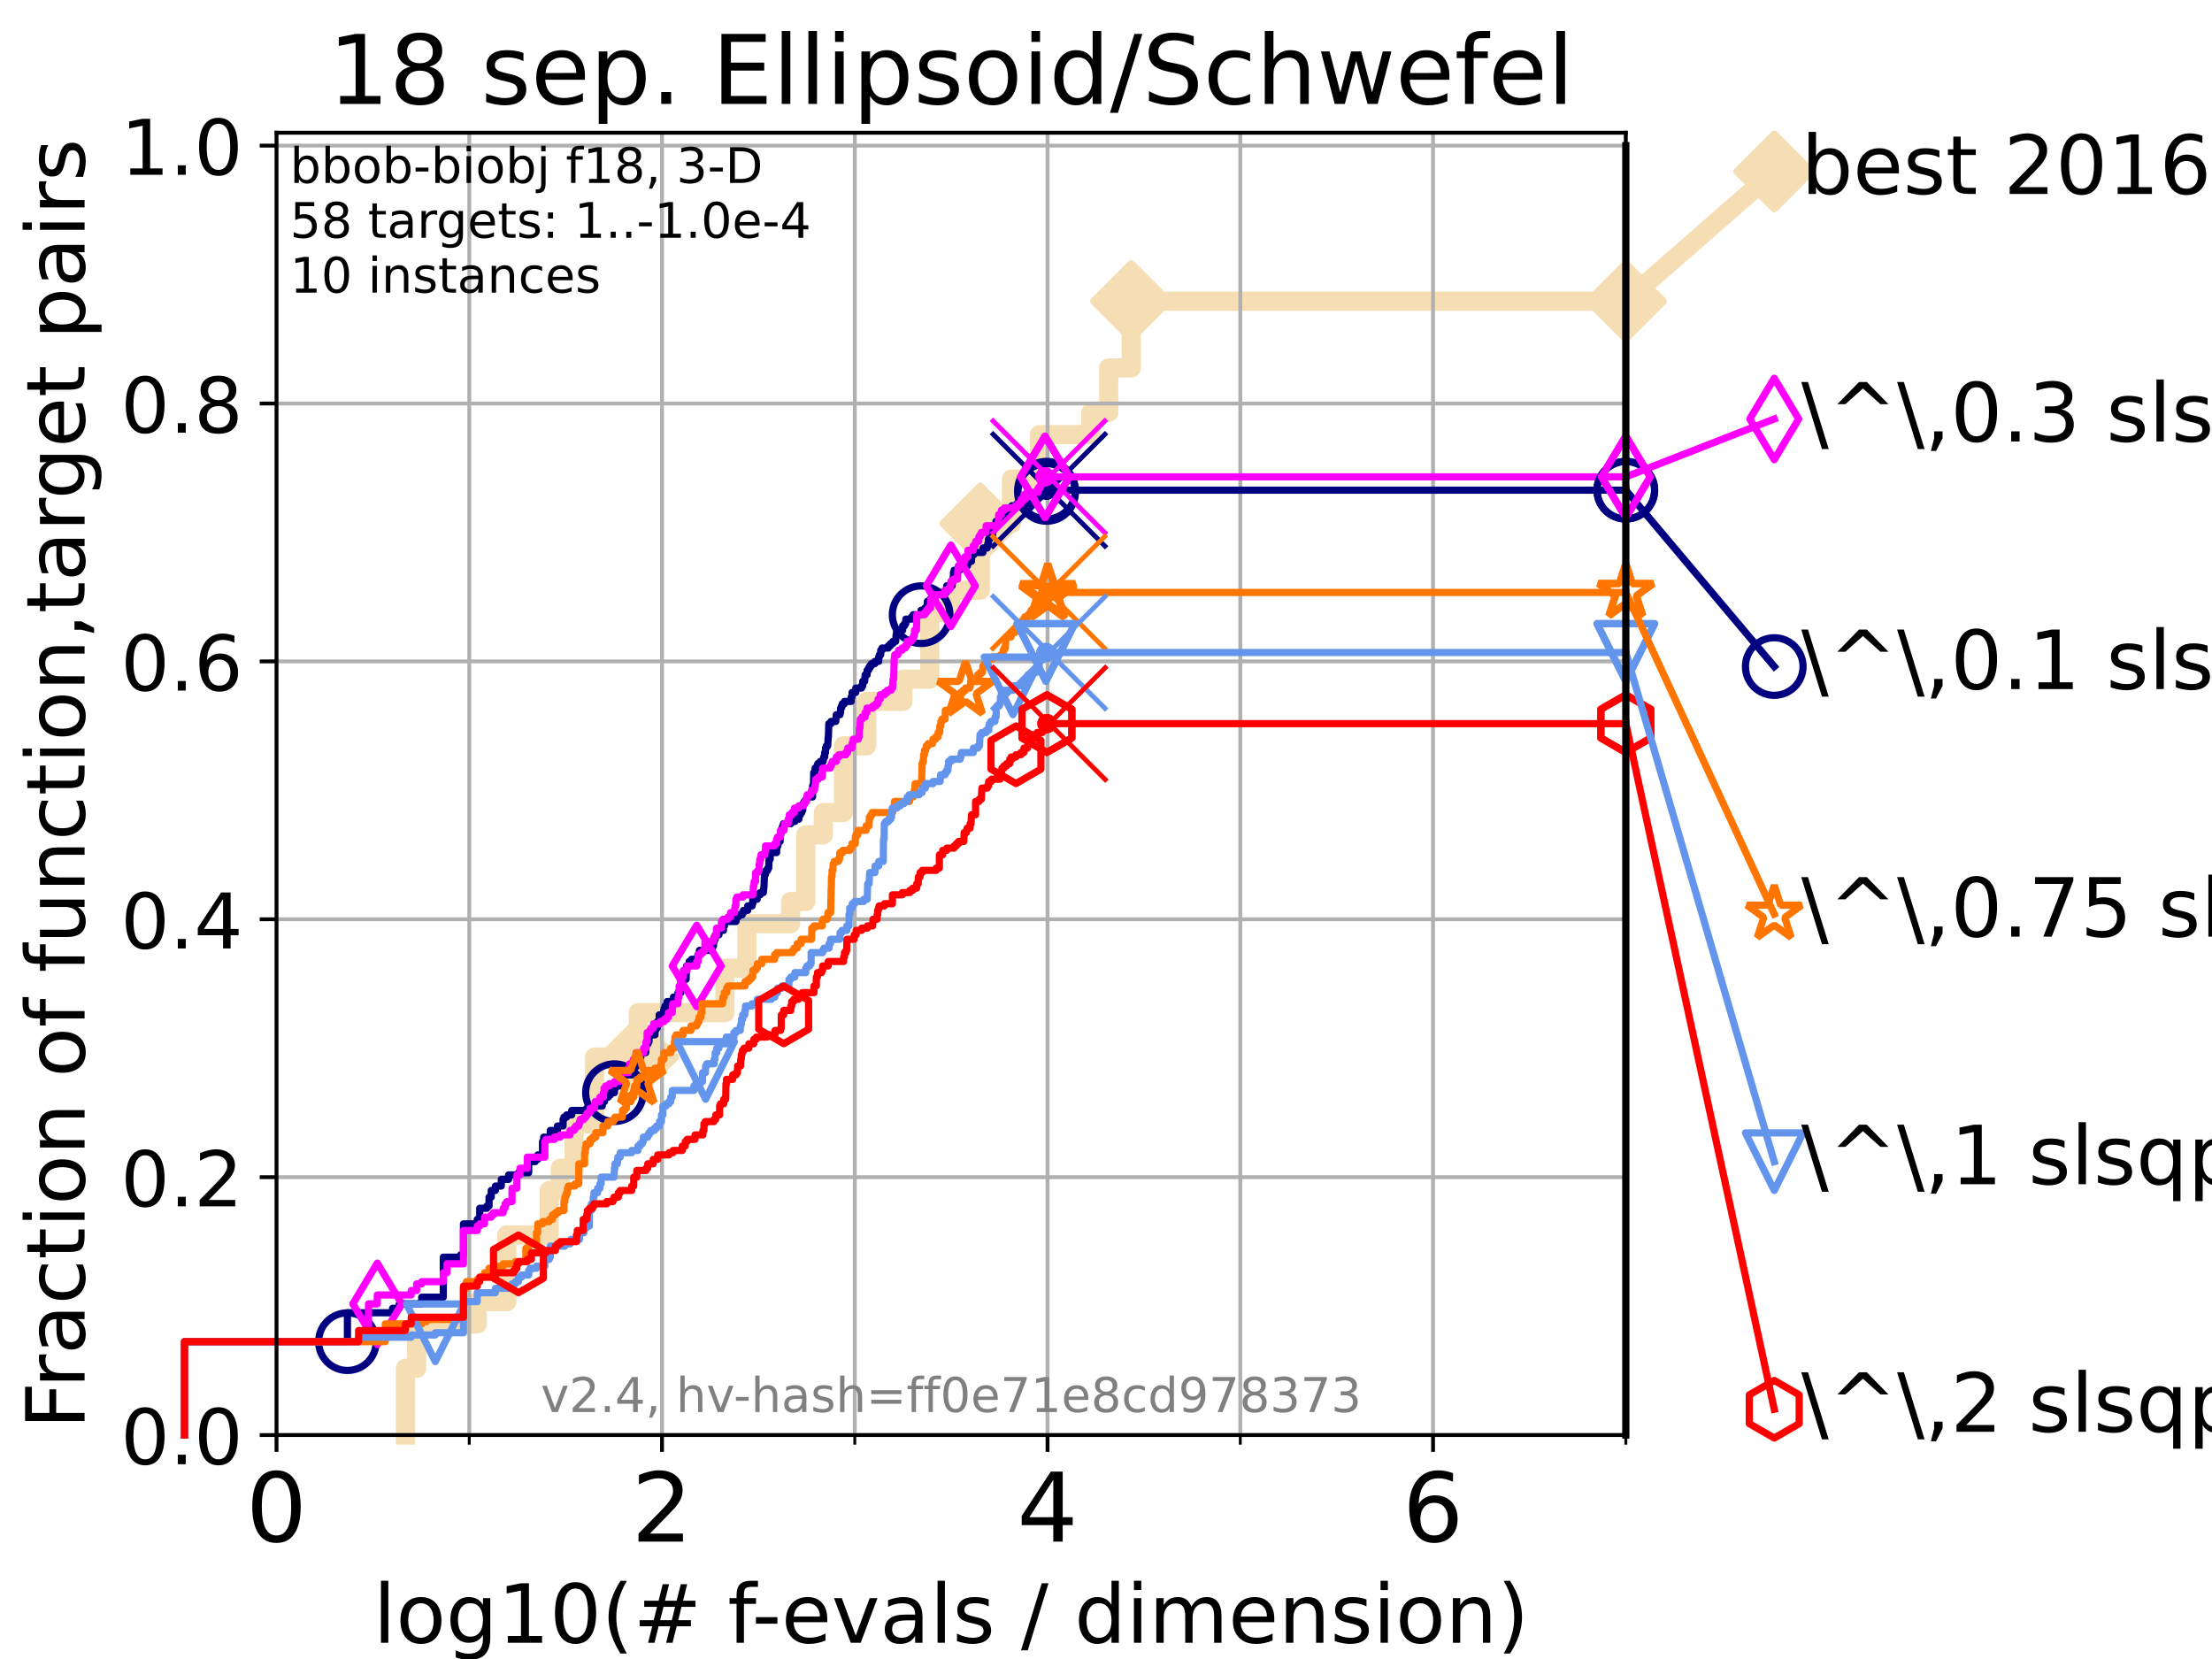 <?xml version="1.0" encoding="utf-8" standalone="no"?>
<!DOCTYPE svg PUBLIC "-//W3C//DTD SVG 1.1//EN"
  "http://www.w3.org/Graphics/SVG/1.1/DTD/svg11.dtd">
<!-- Created with matplotlib (https://matplotlib.org/) -->
<svg height="345.6pt" version="1.1" viewBox="0 0 460.8 345.6" width="460.8pt" xmlns="http://www.w3.org/2000/svg" xmlns:xlink="http://www.w3.org/1999/xlink">
 <defs>
  <style type="text/css">*{stroke-linecap:butt;stroke-linejoin:round;}</style>
 </defs>
 <g id="figure_1">
  <g id="patch_1">
   <path d="M 0 345.6 
L 460.8 345.6 
L 460.8 0 
L 0 0 
z
" style="fill:#ffffff;"/>
  </g>
  <g id="axes_1">
   <g id="patch_2">
    <path d="M 57.6 298.944 
L 338.688 298.944 
L 338.688 27.648 
L 57.6 27.648 
z
" style="fill:#ffffff;"/>
   </g>
   <g id="line2d_1">
    <path d="M 84.464 298.944 
L 84.464 285.05 
L 86.793 285.05 
L 86.793 275.788 
L 99.418 275.788 
L 99.418 271.157 
L 105.585 271.157 
L 105.585 257.263 
L 114.419 257.263 
L 114.419 248.001 
L 116.72 248.001 
L 116.72 243.37 
L 119.603 243.37 
L 119.603 234.107 
L 123.856 234.107 
L 123.856 220.214 
L 132.971 220.214 
L 132.971 210.951 
L 151.015 210.951 
L 151.015 201.689 
L 155.595 201.689 
L 155.595 192.426 
L 164.7 192.426 
L 164.7 187.795 
L 167.882 187.795 
L 167.882 173.901 
L 171.511 173.901 
L 171.511 169.27 
L 175.711 169.27 
L 175.711 155.377 
L 180.534 155.377 
L 180.534 146.114 
L 188.099 146.114 
L 188.099 141.483 
L 193.684 141.483 
L 193.684 127.589 
L 198.036 127.589 
L 198.036 122.958 
L 204.202 122.958 
L 204.202 109.065 
L 210.698 109.065 
L 210.698 99.802 
L 216.531 99.802 
L 216.531 90.54 
L 227.257 90.54 
L 227.257 85.909 
L 230.962 85.909 
L 230.962 76.646 
L 235.655 76.646 
L 235.655 62.753 
L 338.688 62.753 
" style="fill:none;stroke:#f5deb3;stroke-linecap:square;stroke-width:4;"/>
   </g>
   <g id="line2d_2">
    <defs>
     <path d="M 0 7.778 
L 7.778 0 
L 0 -7.778 
L -7.778 0 
z
" id="m9631a39947" style="stroke:#f5deb3;stroke-linejoin:miter;stroke-width:1.5;"/>
    </defs>
    <g>
     <use style="fill:#f5deb3;stroke:#f5deb3;stroke-linejoin:miter;stroke-width:1.5;" x="132.971" xlink:href="#m9631a39947" y="220.214"/>
     <use style="fill:#f5deb3;stroke:#f5deb3;stroke-linejoin:miter;stroke-width:1.5;" x="204.202" xlink:href="#m9631a39947" y="109.065"/>
     <use style="fill:#f5deb3;stroke:#f5deb3;stroke-linejoin:miter;stroke-width:1.5;" x="235.655" xlink:href="#m9631a39947" y="62.753"/>
     <use style="fill:#f5deb3;stroke:#f5deb3;stroke-linejoin:miter;stroke-width:1.5;" x="235.655" xlink:href="#m9631a39947" y="62.753"/>
     <use style="fill:#f5deb3;stroke:#f5deb3;stroke-linejoin:miter;stroke-width:1.5;" x="338.688" xlink:href="#m9631a39947" y="62.753"/>
    </g>
   </g>
   <g id="line2d_3">
    <path style="fill:none;stroke:#f5deb3;stroke-linecap:square;stroke-width:4;"/>
    <g/>
   </g>
   <g id="line2d_4">
    <path d="M 338.688 62.753 
L 369.608 35.706 
" style="fill:none;stroke:#f5deb3;stroke-linecap:square;stroke-width:4;"/>
    <g>
     <use style="fill:#f5deb3;stroke:#f5deb3;stroke-linejoin:miter;stroke-width:1.5;" x="338.688" xlink:href="#m9631a39947" y="62.753"/>
     <use style="fill:#f5deb3;stroke:#f5deb3;stroke-linejoin:miter;stroke-width:1.5;" x="369.608" xlink:href="#m9631a39947" y="35.706"/>
    </g>
   </g>
   <g id="matplotlib.axis_1">
    <g id="xtick_1">
     <g id="line2d_5">
      <path clip-path="url(#p1dcad3640e)" d="M 57.6 298.944 
L 57.6 27.648 
" style="fill:none;stroke:#b0b0b0;stroke-linecap:square;stroke-width:0.8;"/>
     </g>
     <g id="line2d_6">
      <defs>
       <path d="M 0 0 
L 0 3.5 
" id="m1c4b6e7438" style="stroke:#000000;stroke-width:0.8;"/>
      </defs>
      <g>
       <use style="stroke:#000000;stroke-width:0.8;" x="57.6" xlink:href="#m1c4b6e7438" y="298.944"/>
      </g>
     </g>
     <g id="text_1">
      <!-- 0 -->
      <g transform="translate(51.237 321.141)scale(0.2 -0.2)">
       <defs>
        <path d="M 31.781 66.406 
Q 24.172 66.406 20.328 58.906 
Q 16.5 51.422 16.5 36.375 
Q 16.5 21.391 20.328 13.891 
Q 24.172 6.391 31.781 6.391 
Q 39.453 6.391 43.281 13.891 
Q 47.125 21.391 47.125 36.375 
Q 47.125 51.422 43.281 58.906 
Q 39.453 66.406 31.781 66.406 
z
M 31.781 74.219 
Q 44.047 74.219 50.516 64.516 
Q 56.984 54.828 56.984 36.375 
Q 56.984 17.969 50.516 8.266 
Q 44.047 -1.422 31.781 -1.422 
Q 19.531 -1.422 13.062 8.266 
Q 6.594 17.969 6.594 36.375 
Q 6.594 54.828 13.062 64.516 
Q 19.531 74.219 31.781 74.219 
z
" id="DejaVuSans-48"/>
       </defs>
       <use xlink:href="#DejaVuSans-48"/>
      </g>
     </g>
    </g>
    <g id="xtick_2">
     <g id="line2d_7">
      <path clip-path="url(#p1dcad3640e)" d="M 137.911 298.944 
L 137.911 27.648 
" style="fill:none;stroke:#b0b0b0;stroke-linecap:square;stroke-width:0.8;"/>
     </g>
     <g id="line2d_8">
      <g>
       <use style="stroke:#000000;stroke-width:0.8;" x="137.911" xlink:href="#m1c4b6e7438" y="298.944"/>
      </g>
     </g>
     <g id="text_2">
      <!-- 2 -->
      <g transform="translate(131.548 321.141)scale(0.2 -0.2)">
       <defs>
        <path d="M 19.188 8.297 
L 53.609 8.297 
L 53.609 0 
L 7.328 0 
L 7.328 8.297 
Q 12.938 14.109 22.625 23.891 
Q 32.328 33.688 34.812 36.531 
Q 39.547 41.844 41.422 45.531 
Q 43.312 49.219 43.312 52.781 
Q 43.312 58.594 39.234 62.25 
Q 35.156 65.922 28.609 65.922 
Q 23.969 65.922 18.812 64.312 
Q 13.672 62.703 7.812 59.422 
L 7.812 69.391 
Q 13.766 71.781 18.938 73 
Q 24.125 74.219 28.422 74.219 
Q 39.75 74.219 46.484 68.547 
Q 53.219 62.891 53.219 53.422 
Q 53.219 48.922 51.531 44.891 
Q 49.859 40.875 45.406 35.406 
Q 44.188 33.984 37.641 27.219 
Q 31.109 20.453 19.188 8.297 
z
" id="DejaVuSans-50"/>
       </defs>
       <use xlink:href="#DejaVuSans-50"/>
      </g>
     </g>
    </g>
    <g id="xtick_3">
     <g id="line2d_9">
      <path clip-path="url(#p1dcad3640e)" d="M 218.222 298.944 
L 218.222 27.648 
" style="fill:none;stroke:#b0b0b0;stroke-linecap:square;stroke-width:0.8;"/>
     </g>
     <g id="line2d_10">
      <g>
       <use style="stroke:#000000;stroke-width:0.8;" x="218.222" xlink:href="#m1c4b6e7438" y="298.944"/>
      </g>
     </g>
     <g id="text_3">
      <!-- 4 -->
      <g transform="translate(211.859 321.141)scale(0.2 -0.2)">
       <defs>
        <path d="M 37.797 64.312 
L 12.891 25.391 
L 37.797 25.391 
z
M 35.203 72.906 
L 47.609 72.906 
L 47.609 25.391 
L 58.016 25.391 
L 58.016 17.188 
L 47.609 17.188 
L 47.609 0 
L 37.797 0 
L 37.797 17.188 
L 4.891 17.188 
L 4.891 26.703 
z
" id="DejaVuSans-52"/>
       </defs>
       <use xlink:href="#DejaVuSans-52"/>
      </g>
     </g>
    </g>
    <g id="xtick_4">
     <g id="line2d_11">
      <path clip-path="url(#p1dcad3640e)" d="M 298.533 298.944 
L 298.533 27.648 
" style="fill:none;stroke:#b0b0b0;stroke-linecap:square;stroke-width:0.8;"/>
     </g>
     <g id="line2d_12">
      <g>
       <use style="stroke:#000000;stroke-width:0.8;" x="298.533" xlink:href="#m1c4b6e7438" y="298.944"/>
      </g>
     </g>
     <g id="text_4">
      <!-- 6 -->
      <g transform="translate(292.17 321.141)scale(0.2 -0.2)">
       <defs>
        <path d="M 33.016 40.375 
Q 26.375 40.375 22.484 35.828 
Q 18.609 31.297 18.609 23.391 
Q 18.609 15.531 22.484 10.953 
Q 26.375 6.391 33.016 6.391 
Q 39.656 6.391 43.531 10.953 
Q 47.406 15.531 47.406 23.391 
Q 47.406 31.297 43.531 35.828 
Q 39.656 40.375 33.016 40.375 
z
M 52.594 71.297 
L 52.594 62.312 
Q 48.875 64.062 45.094 64.984 
Q 41.312 65.922 37.594 65.922 
Q 27.828 65.922 22.672 59.328 
Q 17.531 52.734 16.797 39.406 
Q 19.672 43.656 24.016 45.922 
Q 28.375 48.188 33.594 48.188 
Q 44.578 48.188 50.953 41.516 
Q 57.328 34.859 57.328 23.391 
Q 57.328 12.156 50.688 5.359 
Q 44.047 -1.422 33.016 -1.422 
Q 20.359 -1.422 13.672 8.266 
Q 6.984 17.969 6.984 36.375 
Q 6.984 53.656 15.188 63.938 
Q 23.391 74.219 37.203 74.219 
Q 40.922 74.219 44.703 73.484 
Q 48.484 72.75 52.594 71.297 
z
" id="DejaVuSans-54"/>
       </defs>
       <use xlink:href="#DejaVuSans-54"/>
      </g>
     </g>
    </g>
    <g id="xtick_5">
     <g id="line2d_13">
      <path clip-path="url(#p1dcad3640e)" d="M 97.755 298.944 
L 97.755 27.648 
" style="fill:none;stroke:#b0b0b0;stroke-linecap:square;stroke-width:0.8;"/>
     </g>
     <g id="line2d_14">
      <defs>
       <path d="M 0 0 
L 0 2 
" id="me38df1052b" style="stroke:#000000;stroke-width:0.6;"/>
      </defs>
      <g>
       <use style="stroke:#000000;stroke-width:0.6;" x="97.755" xlink:href="#me38df1052b" y="298.944"/>
      </g>
     </g>
    </g>
    <g id="xtick_6">
     <g id="line2d_15">
      <path clip-path="url(#p1dcad3640e)" d="M 178.066 298.944 
L 178.066 27.648 
" style="fill:none;stroke:#b0b0b0;stroke-linecap:square;stroke-width:0.8;"/>
     </g>
     <g id="line2d_16">
      <g>
       <use style="stroke:#000000;stroke-width:0.6;" x="178.066" xlink:href="#me38df1052b" y="298.944"/>
      </g>
     </g>
    </g>
    <g id="xtick_7">
     <g id="line2d_17">
      <path clip-path="url(#p1dcad3640e)" d="M 258.377 298.944 
L 258.377 27.648 
" style="fill:none;stroke:#b0b0b0;stroke-linecap:square;stroke-width:0.8;"/>
     </g>
     <g id="line2d_18">
      <g>
       <use style="stroke:#000000;stroke-width:0.6;" x="258.377" xlink:href="#me38df1052b" y="298.944"/>
      </g>
     </g>
    </g>
    <g id="xtick_8">
     <g id="line2d_19">
      <path clip-path="url(#p1dcad3640e)" d="M 338.688 298.944 
L 338.688 27.648 
" style="fill:none;stroke:#b0b0b0;stroke-linecap:square;stroke-width:0.8;"/>
     </g>
     <g id="line2d_20">
      <g>
       <use style="stroke:#000000;stroke-width:0.6;" x="338.688" xlink:href="#me38df1052b" y="298.944"/>
      </g>
     </g>
    </g>
    <g id="text_5">
     <!-- log10(# f-evals / dimension) -->
     <g transform="translate(77.764 342.218)scale(0.17 -0.17)">
      <defs>
       <path d="M 9.422 75.984 
L 18.406 75.984 
L 18.406 0 
L 9.422 0 
z
" id="DejaVuSans-108"/>
       <path d="M 30.609 48.391 
Q 23.391 48.391 19.188 42.75 
Q 14.984 37.109 14.984 27.297 
Q 14.984 17.484 19.156 11.844 
Q 23.344 6.203 30.609 6.203 
Q 37.797 6.203 41.984 11.859 
Q 46.188 17.531 46.188 27.297 
Q 46.188 37.016 41.984 42.703 
Q 37.797 48.391 30.609 48.391 
z
M 30.609 56 
Q 42.328 56 49.016 48.375 
Q 55.719 40.766 55.719 27.297 
Q 55.719 13.875 49.016 6.219 
Q 42.328 -1.422 30.609 -1.422 
Q 18.844 -1.422 12.172 6.219 
Q 5.516 13.875 5.516 27.297 
Q 5.516 40.766 12.172 48.375 
Q 18.844 56 30.609 56 
z
" id="DejaVuSans-111"/>
       <path d="M 45.406 27.984 
Q 45.406 37.75 41.375 43.109 
Q 37.359 48.484 30.078 48.484 
Q 22.859 48.484 18.828 43.109 
Q 14.797 37.75 14.797 27.984 
Q 14.797 18.266 18.828 12.891 
Q 22.859 7.516 30.078 7.516 
Q 37.359 7.516 41.375 12.891 
Q 45.406 18.266 45.406 27.984 
z
M 54.391 6.781 
Q 54.391 -7.172 48.188 -13.984 
Q 42 -20.797 29.203 -20.797 
Q 24.469 -20.797 20.266 -20.094 
Q 16.062 -19.391 12.109 -17.922 
L 12.109 -9.188 
Q 16.062 -11.328 19.922 -12.344 
Q 23.781 -13.375 27.781 -13.375 
Q 36.625 -13.375 41.016 -8.766 
Q 45.406 -4.156 45.406 5.172 
L 45.406 9.625 
Q 42.625 4.781 38.281 2.391 
Q 33.938 0 27.875 0 
Q 17.828 0 11.672 7.656 
Q 5.516 15.328 5.516 27.984 
Q 5.516 40.672 11.672 48.328 
Q 17.828 56 27.875 56 
Q 33.938 56 38.281 53.609 
Q 42.625 51.219 45.406 46.391 
L 45.406 54.688 
L 54.391 54.688 
z
" id="DejaVuSans-103"/>
       <path d="M 12.406 8.297 
L 28.516 8.297 
L 28.516 63.922 
L 10.984 60.406 
L 10.984 69.391 
L 28.422 72.906 
L 38.281 72.906 
L 38.281 8.297 
L 54.391 8.297 
L 54.391 0 
L 12.406 0 
z
" id="DejaVuSans-49"/>
       <path d="M 31 75.875 
Q 24.469 64.656 21.281 53.656 
Q 18.109 42.672 18.109 31.391 
Q 18.109 20.125 21.312 9.062 
Q 24.516 -2 31 -13.188 
L 23.188 -13.188 
Q 15.875 -1.703 12.234 9.375 
Q 8.594 20.453 8.594 31.391 
Q 8.594 42.281 12.203 53.312 
Q 15.828 64.359 23.188 75.875 
z
" id="DejaVuSans-40"/>
       <path d="M 51.125 44 
L 36.922 44 
L 32.812 27.688 
L 47.125 27.688 
z
M 43.797 71.781 
L 38.719 51.516 
L 52.984 51.516 
L 58.109 71.781 
L 65.922 71.781 
L 60.891 51.516 
L 76.125 51.516 
L 76.125 44 
L 58.984 44 
L 54.984 27.688 
L 70.516 27.688 
L 70.516 20.219 
L 53.078 20.219 
L 48 0 
L 40.188 0 
L 45.219 20.219 
L 30.906 20.219 
L 25.875 0 
L 18.016 0 
L 23.094 20.219 
L 7.719 20.219 
L 7.719 27.688 
L 24.906 27.688 
L 29 44 
L 13.281 44 
L 13.281 51.516 
L 30.906 51.516 
L 35.891 71.781 
z
" id="DejaVuSans-35"/>
       <path id="DejaVuSans-32"/>
       <path d="M 37.109 75.984 
L 37.109 68.5 
L 28.516 68.5 
Q 23.688 68.5 21.797 66.547 
Q 19.922 64.594 19.922 59.516 
L 19.922 54.688 
L 34.719 54.688 
L 34.719 47.703 
L 19.922 47.703 
L 19.922 0 
L 10.891 0 
L 10.891 47.703 
L 2.297 47.703 
L 2.297 54.688 
L 10.891 54.688 
L 10.891 58.5 
Q 10.891 67.625 15.141 71.797 
Q 19.391 75.984 28.609 75.984 
z
" id="DejaVuSans-102"/>
       <path d="M 4.891 31.391 
L 31.203 31.391 
L 31.203 23.391 
L 4.891 23.391 
z
" id="DejaVuSans-45"/>
       <path d="M 56.203 29.594 
L 56.203 25.203 
L 14.891 25.203 
Q 15.484 15.922 20.484 11.062 
Q 25.484 6.203 34.422 6.203 
Q 39.594 6.203 44.453 7.469 
Q 49.312 8.734 54.109 11.281 
L 54.109 2.781 
Q 49.266 0.734 44.188 -0.344 
Q 39.109 -1.422 33.891 -1.422 
Q 20.797 -1.422 13.156 6.188 
Q 5.516 13.812 5.516 26.812 
Q 5.516 40.234 12.766 48.109 
Q 20.016 56 32.328 56 
Q 43.359 56 49.781 48.891 
Q 56.203 41.797 56.203 29.594 
z
M 47.219 32.234 
Q 47.125 39.594 43.094 43.984 
Q 39.062 48.391 32.422 48.391 
Q 24.906 48.391 20.391 44.141 
Q 15.875 39.891 15.188 32.172 
z
" id="DejaVuSans-101"/>
       <path d="M 2.984 54.688 
L 12.5 54.688 
L 29.594 8.797 
L 46.688 54.688 
L 56.203 54.688 
L 35.688 0 
L 23.484 0 
z
" id="DejaVuSans-118"/>
       <path d="M 34.281 27.484 
Q 23.391 27.484 19.188 25 
Q 14.984 22.516 14.984 16.5 
Q 14.984 11.719 18.141 8.906 
Q 21.297 6.109 26.703 6.109 
Q 34.188 6.109 38.703 11.406 
Q 43.219 16.703 43.219 25.484 
L 43.219 27.484 
z
M 52.203 31.203 
L 52.203 0 
L 43.219 0 
L 43.219 8.297 
Q 40.141 3.328 35.547 0.953 
Q 30.953 -1.422 24.312 -1.422 
Q 15.922 -1.422 10.953 3.297 
Q 6 8.016 6 15.922 
Q 6 25.141 12.172 29.828 
Q 18.359 34.516 30.609 34.516 
L 43.219 34.516 
L 43.219 35.406 
Q 43.219 41.609 39.141 45 
Q 35.062 48.391 27.688 48.391 
Q 23 48.391 18.547 47.266 
Q 14.109 46.141 10.016 43.891 
L 10.016 52.203 
Q 14.938 54.109 19.578 55.047 
Q 24.219 56 28.609 56 
Q 40.484 56 46.344 49.844 
Q 52.203 43.703 52.203 31.203 
z
" id="DejaVuSans-97"/>
       <path d="M 44.281 53.078 
L 44.281 44.578 
Q 40.484 46.531 36.375 47.5 
Q 32.281 48.484 27.875 48.484 
Q 21.188 48.484 17.844 46.438 
Q 14.5 44.391 14.5 40.281 
Q 14.5 37.156 16.891 35.375 
Q 19.281 33.594 26.516 31.984 
L 29.594 31.297 
Q 39.156 29.25 43.188 25.516 
Q 47.219 21.781 47.219 15.094 
Q 47.219 7.469 41.188 3.016 
Q 35.156 -1.422 24.609 -1.422 
Q 20.219 -1.422 15.453 -0.562 
Q 10.688 0.297 5.422 2 
L 5.422 11.281 
Q 10.406 8.688 15.234 7.391 
Q 20.062 6.109 24.812 6.109 
Q 31.156 6.109 34.562 8.281 
Q 37.984 10.453 37.984 14.406 
Q 37.984 18.062 35.516 20.016 
Q 33.062 21.969 24.703 23.781 
L 21.578 24.516 
Q 13.234 26.266 9.516 29.906 
Q 5.812 33.547 5.812 39.891 
Q 5.812 47.609 11.281 51.797 
Q 16.75 56 26.812 56 
Q 31.781 56 36.172 55.266 
Q 40.578 54.547 44.281 53.078 
z
" id="DejaVuSans-115"/>
       <path d="M 25.391 72.906 
L 33.688 72.906 
L 8.297 -9.281 
L 0 -9.281 
z
" id="DejaVuSans-47"/>
       <path d="M 45.406 46.391 
L 45.406 75.984 
L 54.391 75.984 
L 54.391 0 
L 45.406 0 
L 45.406 8.203 
Q 42.578 3.328 38.25 0.953 
Q 33.938 -1.422 27.875 -1.422 
Q 17.969 -1.422 11.734 6.484 
Q 5.516 14.406 5.516 27.297 
Q 5.516 40.188 11.734 48.094 
Q 17.969 56 27.875 56 
Q 33.938 56 38.25 53.625 
Q 42.578 51.266 45.406 46.391 
z
M 14.797 27.297 
Q 14.797 17.391 18.875 11.75 
Q 22.953 6.109 30.078 6.109 
Q 37.203 6.109 41.297 11.75 
Q 45.406 17.391 45.406 27.297 
Q 45.406 37.203 41.297 42.844 
Q 37.203 48.484 30.078 48.484 
Q 22.953 48.484 18.875 42.844 
Q 14.797 37.203 14.797 27.297 
z
" id="DejaVuSans-100"/>
       <path d="M 9.422 54.688 
L 18.406 54.688 
L 18.406 0 
L 9.422 0 
z
M 9.422 75.984 
L 18.406 75.984 
L 18.406 64.594 
L 9.422 64.594 
z
" id="DejaVuSans-105"/>
       <path d="M 52 44.188 
Q 55.375 50.25 60.062 53.125 
Q 64.75 56 71.094 56 
Q 79.641 56 84.281 50.016 
Q 88.922 44.047 88.922 33.016 
L 88.922 0 
L 79.891 0 
L 79.891 32.719 
Q 79.891 40.578 77.094 44.375 
Q 74.312 48.188 68.609 48.188 
Q 61.625 48.188 57.562 43.547 
Q 53.516 38.922 53.516 30.906 
L 53.516 0 
L 44.484 0 
L 44.484 32.719 
Q 44.484 40.625 41.703 44.406 
Q 38.922 48.188 33.109 48.188 
Q 26.219 48.188 22.156 43.531 
Q 18.109 38.875 18.109 30.906 
L 18.109 0 
L 9.078 0 
L 9.078 54.688 
L 18.109 54.688 
L 18.109 46.188 
Q 21.188 51.219 25.484 53.609 
Q 29.781 56 35.688 56 
Q 41.656 56 45.828 52.969 
Q 50 49.953 52 44.188 
z
" id="DejaVuSans-109"/>
       <path d="M 54.891 33.016 
L 54.891 0 
L 45.906 0 
L 45.906 32.719 
Q 45.906 40.484 42.875 44.328 
Q 39.844 48.188 33.797 48.188 
Q 26.516 48.188 22.312 43.547 
Q 18.109 38.922 18.109 30.906 
L 18.109 0 
L 9.078 0 
L 9.078 54.688 
L 18.109 54.688 
L 18.109 46.188 
Q 21.344 51.125 25.703 53.562 
Q 30.078 56 35.797 56 
Q 45.219 56 50.047 50.172 
Q 54.891 44.344 54.891 33.016 
z
" id="DejaVuSans-110"/>
       <path d="M 8.016 75.875 
L 15.828 75.875 
Q 23.141 64.359 26.781 53.312 
Q 30.422 42.281 30.422 31.391 
Q 30.422 20.453 26.781 9.375 
Q 23.141 -1.703 15.828 -13.188 
L 8.016 -13.188 
Q 14.5 -2 17.703 9.062 
Q 20.906 20.125 20.906 31.391 
Q 20.906 42.672 17.703 53.656 
Q 14.5 64.656 8.016 75.875 
z
" id="DejaVuSans-41"/>
      </defs>
      <use xlink:href="#DejaVuSans-108"/>
      <use x="27.783" xlink:href="#DejaVuSans-111"/>
      <use x="88.965" xlink:href="#DejaVuSans-103"/>
      <use x="152.441" xlink:href="#DejaVuSans-49"/>
      <use x="216.064" xlink:href="#DejaVuSans-48"/>
      <use x="279.688" xlink:href="#DejaVuSans-40"/>
      <use x="318.701" xlink:href="#DejaVuSans-35"/>
      <use x="402.49" xlink:href="#DejaVuSans-32"/>
      <use x="434.277" xlink:href="#DejaVuSans-102"/>
      <use x="463.982" xlink:href="#DejaVuSans-45"/>
      <use x="500.066" xlink:href="#DejaVuSans-101"/>
      <use x="561.59" xlink:href="#DejaVuSans-118"/>
      <use x="620.77" xlink:href="#DejaVuSans-97"/>
      <use x="682.049" xlink:href="#DejaVuSans-108"/>
      <use x="709.832" xlink:href="#DejaVuSans-115"/>
      <use x="761.932" xlink:href="#DejaVuSans-32"/>
      <use x="793.719" xlink:href="#DejaVuSans-47"/>
      <use x="827.41" xlink:href="#DejaVuSans-32"/>
      <use x="859.197" xlink:href="#DejaVuSans-100"/>
      <use x="922.674" xlink:href="#DejaVuSans-105"/>
      <use x="950.457" xlink:href="#DejaVuSans-109"/>
      <use x="1047.869" xlink:href="#DejaVuSans-101"/>
      <use x="1109.393" xlink:href="#DejaVuSans-110"/>
      <use x="1172.771" xlink:href="#DejaVuSans-115"/>
      <use x="1224.871" xlink:href="#DejaVuSans-105"/>
      <use x="1252.654" xlink:href="#DejaVuSans-111"/>
      <use x="1313.836" xlink:href="#DejaVuSans-110"/>
      <use x="1377.215" xlink:href="#DejaVuSans-41"/>
     </g>
    </g>
   </g>
   <g id="matplotlib.axis_2">
    <g id="ytick_1">
     <g id="line2d_21">
      <path clip-path="url(#p1dcad3640e)" d="M 57.6 298.944 
L 338.688 298.944 
" style="fill:none;stroke:#b0b0b0;stroke-linecap:square;stroke-width:0.8;"/>
     </g>
     <g id="line2d_22">
      <defs>
       <path d="M 0 0 
L -3.5 0 
" id="m1206b222d1" style="stroke:#000000;stroke-width:0.8;"/>
      </defs>
      <g>
       <use style="stroke:#000000;stroke-width:0.8;" x="57.6" xlink:href="#m1206b222d1" y="298.944"/>
      </g>
     </g>
     <g id="text_6">
      <!-- 0.0 -->
      <g transform="translate(25.155 305.023)scale(0.16 -0.16)">
       <defs>
        <path d="M 10.688 12.406 
L 21 12.406 
L 21 0 
L 10.688 0 
z
" id="DejaVuSans-46"/>
       </defs>
       <use xlink:href="#DejaVuSans-48"/>
       <use x="63.623" xlink:href="#DejaVuSans-46"/>
       <use x="95.41" xlink:href="#DejaVuSans-48"/>
      </g>
     </g>
    </g>
    <g id="ytick_2">
     <g id="line2d_23">
      <path clip-path="url(#p1dcad3640e)" d="M 57.6 245.222 
L 338.688 245.222 
" style="fill:none;stroke:#b0b0b0;stroke-linecap:square;stroke-width:0.8;"/>
     </g>
     <g id="line2d_24">
      <g>
       <use style="stroke:#000000;stroke-width:0.8;" x="57.6" xlink:href="#m1206b222d1" y="245.222"/>
      </g>
     </g>
     <g id="text_7">
      <!-- 0.2 -->
      <g transform="translate(25.155 251.301)scale(0.16 -0.16)">
       <use xlink:href="#DejaVuSans-48"/>
       <use x="63.623" xlink:href="#DejaVuSans-46"/>
       <use x="95.41" xlink:href="#DejaVuSans-50"/>
      </g>
     </g>
    </g>
    <g id="ytick_3">
     <g id="line2d_25">
      <path clip-path="url(#p1dcad3640e)" d="M 57.6 191.5 
L 338.688 191.5 
" style="fill:none;stroke:#b0b0b0;stroke-linecap:square;stroke-width:0.8;"/>
     </g>
     <g id="line2d_26">
      <g>
       <use style="stroke:#000000;stroke-width:0.8;" x="57.6" xlink:href="#m1206b222d1" y="191.5"/>
      </g>
     </g>
     <g id="text_8">
      <!-- 0.4 -->
      <g transform="translate(25.155 197.579)scale(0.16 -0.16)">
       <use xlink:href="#DejaVuSans-48"/>
       <use x="63.623" xlink:href="#DejaVuSans-46"/>
       <use x="95.41" xlink:href="#DejaVuSans-52"/>
      </g>
     </g>
    </g>
    <g id="ytick_4">
     <g id="line2d_27">
      <path clip-path="url(#p1dcad3640e)" d="M 57.6 137.778 
L 338.688 137.778 
" style="fill:none;stroke:#b0b0b0;stroke-linecap:square;stroke-width:0.8;"/>
     </g>
     <g id="line2d_28">
      <g>
       <use style="stroke:#000000;stroke-width:0.8;" x="57.6" xlink:href="#m1206b222d1" y="137.778"/>
      </g>
     </g>
     <g id="text_9">
      <!-- 0.6 -->
      <g transform="translate(25.155 143.857)scale(0.16 -0.16)">
       <use xlink:href="#DejaVuSans-48"/>
       <use x="63.623" xlink:href="#DejaVuSans-46"/>
       <use x="95.41" xlink:href="#DejaVuSans-54"/>
      </g>
     </g>
    </g>
    <g id="ytick_5">
     <g id="line2d_29">
      <path clip-path="url(#p1dcad3640e)" d="M 57.6 84.056 
L 338.688 84.056 
" style="fill:none;stroke:#b0b0b0;stroke-linecap:square;stroke-width:0.8;"/>
     </g>
     <g id="line2d_30">
      <g>
       <use style="stroke:#000000;stroke-width:0.8;" x="57.6" xlink:href="#m1206b222d1" y="84.056"/>
      </g>
     </g>
     <g id="text_10">
      <!-- 0.8 -->
      <g transform="translate(25.155 90.135)scale(0.16 -0.16)">
       <defs>
        <path d="M 31.781 34.625 
Q 24.75 34.625 20.719 30.859 
Q 16.703 27.094 16.703 20.516 
Q 16.703 13.922 20.719 10.156 
Q 24.75 6.391 31.781 6.391 
Q 38.812 6.391 42.859 10.172 
Q 46.922 13.969 46.922 20.516 
Q 46.922 27.094 42.891 30.859 
Q 38.875 34.625 31.781 34.625 
z
M 21.922 38.812 
Q 15.578 40.375 12.031 44.719 
Q 8.5 49.078 8.5 55.328 
Q 8.5 64.062 14.719 69.141 
Q 20.953 74.219 31.781 74.219 
Q 42.672 74.219 48.875 69.141 
Q 55.078 64.062 55.078 55.328 
Q 55.078 49.078 51.531 44.719 
Q 48 40.375 41.703 38.812 
Q 48.828 37.156 52.797 32.312 
Q 56.781 27.484 56.781 20.516 
Q 56.781 9.906 50.312 4.234 
Q 43.844 -1.422 31.781 -1.422 
Q 19.734 -1.422 13.25 4.234 
Q 6.781 9.906 6.781 20.516 
Q 6.781 27.484 10.781 32.312 
Q 14.797 37.156 21.922 38.812 
z
M 18.312 54.391 
Q 18.312 48.734 21.844 45.562 
Q 25.391 42.391 31.781 42.391 
Q 38.141 42.391 41.719 45.562 
Q 45.312 48.734 45.312 54.391 
Q 45.312 60.062 41.719 63.234 
Q 38.141 66.406 31.781 66.406 
Q 25.391 66.406 21.844 63.234 
Q 18.312 60.062 18.312 54.391 
z
" id="DejaVuSans-56"/>
       </defs>
       <use xlink:href="#DejaVuSans-48"/>
       <use x="63.623" xlink:href="#DejaVuSans-46"/>
       <use x="95.41" xlink:href="#DejaVuSans-56"/>
      </g>
     </g>
    </g>
    <g id="ytick_6">
     <g id="line2d_31">
      <path clip-path="url(#p1dcad3640e)" d="M 57.6 30.334 
L 338.688 30.334 
" style="fill:none;stroke:#b0b0b0;stroke-linecap:square;stroke-width:0.8;"/>
     </g>
     <g id="line2d_32">
      <g>
       <use style="stroke:#000000;stroke-width:0.8;" x="57.6" xlink:href="#m1206b222d1" y="30.334"/>
      </g>
     </g>
     <g id="text_11">
      <!-- 1.0 -->
      <g transform="translate(25.155 36.413)scale(0.16 -0.16)">
       <use xlink:href="#DejaVuSans-49"/>
       <use x="63.623" xlink:href="#DejaVuSans-46"/>
       <use x="95.41" xlink:href="#DejaVuSans-48"/>
      </g>
     </g>
    </g>
    <g id="text_12">
     <!-- Fraction of function,target pairs -->
     <g transform="translate(17.62 297.681)rotate(-90)scale(0.17 -0.17)">
      <defs>
       <path d="M 9.812 72.906 
L 51.703 72.906 
L 51.703 64.594 
L 19.672 64.594 
L 19.672 43.109 
L 48.578 43.109 
L 48.578 34.812 
L 19.672 34.812 
L 19.672 0 
L 9.812 0 
z
" id="DejaVuSans-70"/>
       <path d="M 41.109 46.297 
Q 39.594 47.172 37.812 47.578 
Q 36.031 48 33.891 48 
Q 26.266 48 22.188 43.047 
Q 18.109 38.094 18.109 28.812 
L 18.109 0 
L 9.078 0 
L 9.078 54.688 
L 18.109 54.688 
L 18.109 46.188 
Q 20.953 51.172 25.484 53.578 
Q 30.031 56 36.531 56 
Q 37.453 56 38.578 55.875 
Q 39.703 55.766 41.062 55.516 
z
" id="DejaVuSans-114"/>
       <path d="M 48.781 52.594 
L 48.781 44.188 
Q 44.969 46.297 41.141 47.344 
Q 37.312 48.391 33.406 48.391 
Q 24.656 48.391 19.812 42.844 
Q 14.984 37.312 14.984 27.297 
Q 14.984 17.281 19.812 11.734 
Q 24.656 6.203 33.406 6.203 
Q 37.312 6.203 41.141 7.25 
Q 44.969 8.297 48.781 10.406 
L 48.781 2.094 
Q 45.016 0.344 40.984 -0.531 
Q 36.969 -1.422 32.422 -1.422 
Q 20.062 -1.422 12.781 6.344 
Q 5.516 14.109 5.516 27.297 
Q 5.516 40.672 12.859 48.328 
Q 20.219 56 33.016 56 
Q 37.156 56 41.109 55.141 
Q 45.062 54.297 48.781 52.594 
z
" id="DejaVuSans-99"/>
       <path d="M 18.312 70.219 
L 18.312 54.688 
L 36.812 54.688 
L 36.812 47.703 
L 18.312 47.703 
L 18.312 18.016 
Q 18.312 11.328 20.141 9.422 
Q 21.969 7.516 27.594 7.516 
L 36.812 7.516 
L 36.812 0 
L 27.594 0 
Q 17.188 0 13.234 3.875 
Q 9.281 7.766 9.281 18.016 
L 9.281 47.703 
L 2.688 47.703 
L 2.688 54.688 
L 9.281 54.688 
L 9.281 70.219 
z
" id="DejaVuSans-116"/>
       <path d="M 8.5 21.578 
L 8.5 54.688 
L 17.484 54.688 
L 17.484 21.922 
Q 17.484 14.156 20.5 10.266 
Q 23.531 6.391 29.594 6.391 
Q 36.859 6.391 41.078 11.031 
Q 45.312 15.672 45.312 23.688 
L 45.312 54.688 
L 54.297 54.688 
L 54.297 0 
L 45.312 0 
L 45.312 8.406 
Q 42.047 3.422 37.719 1 
Q 33.406 -1.422 27.688 -1.422 
Q 18.266 -1.422 13.375 4.438 
Q 8.5 10.297 8.5 21.578 
z
M 31.109 56 
z
" id="DejaVuSans-117"/>
       <path d="M 11.719 12.406 
L 22.016 12.406 
L 22.016 4 
L 14.016 -11.625 
L 7.719 -11.625 
L 11.719 4 
z
" id="DejaVuSans-44"/>
       <path d="M 18.109 8.203 
L 18.109 -20.797 
L 9.078 -20.797 
L 9.078 54.688 
L 18.109 54.688 
L 18.109 46.391 
Q 20.953 51.266 25.266 53.625 
Q 29.594 56 35.594 56 
Q 45.562 56 51.781 48.094 
Q 58.016 40.188 58.016 27.297 
Q 58.016 14.406 51.781 6.484 
Q 45.562 -1.422 35.594 -1.422 
Q 29.594 -1.422 25.266 0.953 
Q 20.953 3.328 18.109 8.203 
z
M 48.688 27.297 
Q 48.688 37.203 44.609 42.844 
Q 40.531 48.484 33.406 48.484 
Q 26.266 48.484 22.188 42.844 
Q 18.109 37.203 18.109 27.297 
Q 18.109 17.391 22.188 11.75 
Q 26.266 6.109 33.406 6.109 
Q 40.531 6.109 44.609 11.75 
Q 48.688 17.391 48.688 27.297 
z
" id="DejaVuSans-112"/>
      </defs>
      <use xlink:href="#DejaVuSans-70"/>
      <use x="50.27" xlink:href="#DejaVuSans-114"/>
      <use x="91.383" xlink:href="#DejaVuSans-97"/>
      <use x="152.662" xlink:href="#DejaVuSans-99"/>
      <use x="207.643" xlink:href="#DejaVuSans-116"/>
      <use x="246.852" xlink:href="#DejaVuSans-105"/>
      <use x="274.635" xlink:href="#DejaVuSans-111"/>
      <use x="335.816" xlink:href="#DejaVuSans-110"/>
      <use x="399.195" xlink:href="#DejaVuSans-32"/>
      <use x="430.982" xlink:href="#DejaVuSans-111"/>
      <use x="492.164" xlink:href="#DejaVuSans-102"/>
      <use x="527.369" xlink:href="#DejaVuSans-32"/>
      <use x="559.156" xlink:href="#DejaVuSans-102"/>
      <use x="594.361" xlink:href="#DejaVuSans-117"/>
      <use x="657.74" xlink:href="#DejaVuSans-110"/>
      <use x="721.119" xlink:href="#DejaVuSans-99"/>
      <use x="776.1" xlink:href="#DejaVuSans-116"/>
      <use x="815.309" xlink:href="#DejaVuSans-105"/>
      <use x="843.092" xlink:href="#DejaVuSans-111"/>
      <use x="904.273" xlink:href="#DejaVuSans-110"/>
      <use x="967.652" xlink:href="#DejaVuSans-44"/>
      <use x="999.439" xlink:href="#DejaVuSans-116"/>
      <use x="1038.648" xlink:href="#DejaVuSans-97"/>
      <use x="1099.928" xlink:href="#DejaVuSans-114"/>
      <use x="1139.291" xlink:href="#DejaVuSans-103"/>
      <use x="1202.768" xlink:href="#DejaVuSans-101"/>
      <use x="1264.291" xlink:href="#DejaVuSans-116"/>
      <use x="1303.5" xlink:href="#DejaVuSans-32"/>
      <use x="1335.287" xlink:href="#DejaVuSans-112"/>
      <use x="1398.764" xlink:href="#DejaVuSans-97"/>
      <use x="1460.043" xlink:href="#DejaVuSans-105"/>
      <use x="1487.826" xlink:href="#DejaVuSans-114"/>
      <use x="1528.939" xlink:href="#DejaVuSans-115"/>
     </g>
    </g>
   </g>
   <g id="line2d_33">
    <defs>
     <path d="M 0 1.5 
C 0.398 1.5 0.779 1.342 1.061 1.061 
C 1.342 0.779 1.5 0.398 1.5 0 
C 1.5 -0.398 1.342 -0.779 1.061 -1.061 
C 0.779 -1.342 0.398 -1.5 0 -1.5 
C -0.398 -1.5 -0.779 -1.342 -1.061 -1.061 
C -1.342 -0.779 -1.5 -0.398 -1.5 0 
C -1.5 0.398 -1.342 0.779 -1.061 1.061 
C -0.779 1.342 -0.398 1.5 0 1.5 
z
" id="m520ae77a20" style="stroke:#f5deb3;"/>
    </defs>
    <g>
     <use style="fill:#f5deb3;stroke:#f5deb3;" x="235.655" xlink:href="#m520ae77a20" y="62.753"/>
     <use style="fill:#f5deb3;stroke:#f5deb3;" x="235.655" xlink:href="#m520ae77a20" y="62.753"/>
    </g>
   </g>
   <g id="line2d_34">
    <defs>
     <path d="M 0 1.5 
C 0.398 1.5 0.779 1.342 1.061 1.061 
C 1.342 0.779 1.5 0.398 1.5 0 
C 1.5 -0.398 1.342 -0.779 1.061 -1.061 
C 0.779 -1.342 0.398 -1.5 0 -1.5 
C -0.398 -1.5 -0.779 -1.342 -1.061 -1.061 
C -1.342 -0.779 -1.5 -0.398 -1.5 0 
C -1.5 0.398 -1.342 0.779 -1.061 1.061 
C -0.779 1.342 -0.398 1.5 0 1.5 
z
" id="m312ed01544" style="stroke:#000080;"/>
    </defs>
    <g>
     <use style="fill:#000080;stroke:#000080;" x="218.012" xlink:href="#m312ed01544" y="102.118"/>
     <use style="fill:#000080;stroke:#000080;" x="218.012" xlink:href="#m312ed01544" y="102.118"/>
    </g>
   </g>
   <g id="line2d_35">
    <path d="M 38.441 298.944 
L 38.441 279.493 
L 72.376 279.493 
L 72.376 273.472 
L 81.776 273.472 
L 81.776 272.546 
L 83.172 272.546 
L 83.172 271.62 
L 87.85 271.62 
L 87.85 270.231 
L 92.347 270.231 
L 92.347 261.894 
L 95.918 261.894 
L 95.918 261.431 
L 96.552 261.431 
L 96.552 254.948 
L 99.418 254.948 
L 99.418 254.021 
L 99.938 254.021 
L 99.938 251.706 
L 101.413 251.706 
L 101.413 251.243 
L 101.878 251.243 
L 101.878 249.39 
L 102.331 249.39 
L 102.331 248.001 
L 103.203 248.001 
L 103.203 247.075 
L 104.435 247.075 
L 104.435 245.685 
L 105.952 245.685 
L 105.952 244.759 
L 108.006 244.759 
L 108.006 244.296 
L 110.132 244.296 
L 110.132 241.98 
L 111.506 241.98 
L 111.506 241.517 
L 112.026 241.517 
L 112.026 240.591 
L 113.023 240.591 
L 113.023 237.812 
L 113.264 237.812 
L 113.264 236.886 
L 114.641 236.886 
L 114.641 235.496 
L 116.122 235.496 
L 116.122 234.57 
L 117.298 234.57 
L 117.298 233.181 
L 117.486 233.181 
L 117.486 232.718 
L 118.04 232.718 
L 118.04 232.255 
L 119.097 232.255 
L 119.097 231.328 
L 122.22 231.328 
L 122.22 230.865 
L 123.327 230.865 
L 123.327 230.402 
L 125.471 230.402 
L 125.471 229.476 
L 125.939 229.476 
L 125.939 228.55 
L 126.729 228.55 
L 126.729 228.087 
L 127.165 228.087 
L 127.165 227.623 
L 128.006 227.623 
L 128.006 226.697 
L 128.21 226.697 
L 128.21 226.234 
L 129.002 226.234 
L 129.002 225.771 
L 129.195 225.771 
L 129.291 224.382 
L 129.574 224.382 
L 129.574 223.918 
L 131.691 223.918 
L 131.691 222.992 
L 132.101 222.992 
L 132.101 222.066 
L 132.738 222.066 
L 132.738 221.14 
L 133.201 221.14 
L 133.201 220.214 
L 133.503 220.214 
L 133.503 219.287 
L 134.521 219.287 
L 134.591 217.435 
L 135.008 217.435 
L 135.008 216.972 
L 135.213 216.972 
L 135.213 215.582 
L 136.457 215.582 
L 136.457 214.656 
L 136.583 214.656 
L 136.583 214.193 
L 136.894 214.193 
L 136.955 212.804 
L 137.32 212.804 
L 137.32 211.414 
L 138.256 211.414 
L 138.256 210.488 
L 138.37 210.488 
L 138.37 210.025 
L 138.539 210.025 
L 138.539 209.562 
L 138.982 209.562 
L 138.982 208.635 
L 140.298 208.635 
L 140.298 207.709 
L 141.235 207.709 
L 141.235 206.783 
L 141.849 206.783 
L 141.941 204.467 
L 142.125 204.467 
L 142.125 204.004 
L 142.928 204.004 
L 143.015 201.226 
L 143.57 201.226 
L 143.57 200.299 
L 144.067 200.299 
L 144.067 199.836 
L 145.365 199.836 
L 145.365 198.91 
L 145.703 198.91 
L 145.703 197.984 
L 148.322 197.984 
L 148.354 197.057 
L 148.639 197.057 
L 148.639 196.131 
L 148.796 196.131 
L 148.796 195.668 
L 149.012 195.668 
L 149.012 194.742 
L 149.765 194.742 
L 149.853 193.816 
L 150.711 193.816 
L 150.711 192.889 
L 150.905 192.889 
L 150.905 191.963 
L 153.323 191.963 
L 153.323 191.037 
L 153.797 191.037 
L 153.797 190.574 
L 154.619 190.574 
L 154.619 190.111 
L 154.885 190.111 
L 154.885 189.648 
L 155.763 189.648 
L 155.763 188.721 
L 156.678 188.721 
L 156.678 188.258 
L 156.816 188.258 
L 156.816 187.332 
L 157.735 187.332 
L 157.735 186.406 
L 158.358 186.406 
L 158.358 185.943 
L 159.012 185.943 
L 159.098 185.016 
L 159.133 185.016 
L 159.236 182.701 
L 159.253 182.701 
L 159.253 182.238 
L 159.423 182.238 
L 159.423 181.775 
L 159.591 181.775 
L 159.591 181.311 
L 159.923 181.311 
L 159.923 180.848 
L 160.136 180.848 
L 160.217 178.996 
L 160.442 178.996 
L 160.458 177.606 
L 161.779 177.606 
L 161.838 176.217 
L 162.043 176.217 
L 162.145 175.291 
L 162.517 175.291 
L 162.532 173.901 
L 162.659 173.901 
L 162.659 172.975 
L 162.882 172.975 
L 162.882 172.512 
L 163.048 172.512 
L 163.048 172.049 
L 163.212 172.049 
L 163.212 171.586 
L 164.725 171.586 
L 164.725 171.123 
L 165.602 171.123 
L 165.602 170.66 
L 166.415 170.66 
L 166.415 169.733 
L 166.751 169.733 
L 166.751 169.27 
L 167.016 169.27 
L 167.016 168.807 
L 167.223 168.807 
L 167.245 167.418 
L 167.524 167.418 
L 167.524 166.955 
L 167.903 166.955 
L 167.903 166.492 
L 168.151 166.492 
L 168.151 166.028 
L 169.274 166.028 
L 169.274 163.713 
L 169.465 163.713 
L 169.513 160.934 
L 169.795 160.934 
L 169.795 160.008 
L 170.201 160.008 
L 170.201 159.545 
L 170.356 159.545 
L 170.356 159.082 
L 170.864 159.082 
L 170.864 158.618 
L 171.485 158.618 
L 171.595 157.692 
L 171.805 157.692 
L 171.805 156.766 
L 171.97 156.766 
L 171.97 155.84 
L 172.134 155.84 
L 172.134 155.377 
L 172.426 155.377 
L 172.53 153.524 
L 172.57 153.524 
L 172.657 150.745 
L 173.127 150.745 
L 173.127 150.282 
L 174.117 150.282 
L 174.211 148.893 
L 174.984 148.893 
L 174.984 148.43 
L 175.109 148.43 
L 175.109 147.504 
L 175.314 147.504 
L 175.314 147.04 
L 175.477 147.04 
L 175.477 146.577 
L 175.929 146.577 
L 175.929 146.114 
L 177.33 146.114 
L 177.336 145.188 
L 177.475 145.188 
L 177.493 144.262 
L 178.28 144.262 
L 178.28 143.336 
L 179.468 143.336 
L 179.468 142.872 
L 179.713 142.872 
L 179.713 141.946 
L 180.126 141.946 
L 180.229 140.557 
L 180.64 140.557 
L 180.64 139.631 
L 180.933 139.631 
L 180.933 139.167 
L 181.197 139.167 
L 181.197 138.704 
L 181.534 138.704 
L 181.534 138.241 
L 182.257 138.241 
L 182.257 137.778 
L 183.053 137.778 
L 183.053 136.852 
L 183.196 136.852 
L 183.196 136.389 
L 183.471 136.389 
L 183.471 135.462 
L 183.742 135.462 
L 183.742 134.999 
L 185.044 134.999 
L 185.044 134.536 
L 185.502 134.536 
L 185.502 134.073 
L 186.01 134.073 
L 186.01 133.61 
L 186.587 133.61 
L 186.683 132.221 
L 186.764 132.221 
L 186.764 131.757 
L 187.615 131.757 
L 187.615 131.294 
L 188.04 131.294 
L 188.04 130.368 
L 188.439 130.368 
L 188.439 129.905 
L 188.697 129.905 
L 188.697 128.979 
L 189.894 128.979 
L 189.894 128.516 
L 190.233 128.516 
L 190.233 128.053 
L 191.888 128.053 
L 191.888 127.126 
L 192.66 127.126 
L 192.66 126.663 
L 193.137 126.663 
L 193.2 125.274 
L 193.746 125.274 
L 193.746 124.811 
L 194.224 124.811 
L 194.224 124.348 
L 194.674 124.348 
L 194.674 123.884 
L 195.252 123.884 
L 195.252 123.421 
L 197.165 123.421 
L 197.235 122.032 
L 198.356 122.032 
L 198.465 120.643 
L 198.584 120.643 
L 198.63 119.253 
L 198.769 119.253 
L 198.769 118.79 
L 199.943 118.79 
L 199.943 117.864 
L 201.574 117.864 
L 201.574 117.401 
L 201.705 117.401 
L 201.705 116.938 
L 202.377 116.938 
L 202.401 115.548 
L 202.876 115.548 
L 202.876 115.085 
L 204.769 115.085 
L 204.788 114.159 
L 205.662 114.159 
L 205.662 113.696 
L 205.777 113.696 
L 205.777 113.233 
L 205.913 113.233 
L 205.913 112.306 
L 206.201 112.306 
L 206.201 111.38 
L 206.796 111.38 
L 206.796 110.454 
L 207.084 110.454 
L 207.084 109.528 
L 207.384 109.528 
L 207.48 108.601 
L 208.406 108.601 
L 208.438 107.675 
L 209.031 107.675 
L 209.031 107.212 
L 209.669 107.212 
L 209.669 106.749 
L 210.051 106.749 
L 210.051 106.286 
L 210.773 106.286 
L 210.773 105.36 
L 211.846 105.36 
L 211.846 104.897 
L 215.873 104.897 
L 215.873 103.97 
L 216.027 103.97 
L 216.087 103.044 
L 216.844 103.044 
L 216.844 102.581 
L 218.012 102.581 
L 218.012 102.118 
L 338.688 102.118 
L 338.688 102.118 
" style="fill:none;stroke:#000080;stroke-linecap:square;stroke-width:1.5;"/>
   </g>
   <g id="line2d_36">
    <defs>
     <path d="M 0 6 
C 1.591 6 3.117 5.368 4.243 4.243 
C 5.368 3.117 6 1.591 6 0 
C 6 -1.591 5.368 -3.117 4.243 -4.243 
C 3.117 -5.368 1.591 -6 0 -6 
C -1.591 -6 -3.117 -5.368 -4.243 -4.243 
C -5.368 -3.117 -6 -1.591 -6 0 
C -6 1.591 -5.368 3.117 -4.243 4.243 
C -3.117 5.368 -1.591 6 0 6 
z
" id="mc8e8a93774" style="stroke:#000080;stroke-width:1.5;"/>
    </defs>
    <g>
     <use style="fill-opacity:0;stroke:#000080;stroke-width:1.5;" x="72.376" xlink:href="#mc8e8a93774" y="279.493"/>
     <use style="fill-opacity:0;stroke:#000080;stroke-width:1.5;" x="128.006" xlink:href="#mc8e8a93774" y="227.623"/>
     <use style="fill-opacity:0;stroke:#000080;stroke-width:1.5;" x="191.888" xlink:href="#mc8e8a93774" y="128.053"/>
     <use style="fill-opacity:0;stroke:#000080;stroke-width:1.5;" x="218.012" xlink:href="#mc8e8a93774" y="102.581"/>
     <use style="fill-opacity:0;stroke:#000080;stroke-width:1.5;" x="218.012" xlink:href="#mc8e8a93774" y="102.118"/>
     <use style="fill-opacity:0;stroke:#000080;stroke-width:1.5;" x="338.688" xlink:href="#mc8e8a93774" y="102.118"/>
    </g>
   </g>
   <g id="line2d_37">
    <path style="fill:none;stroke:#000080;stroke-linecap:square;stroke-width:1.5;"/>
    <g/>
   </g>
   <g id="line2d_38">
    <path clip-path="url(#p1dcad3640e)" d="M 218.533 102.118 
" style="fill:none;stroke:#000080;stroke-linecap:square;stroke-width:1.5;"/>
    <defs>
     <path d="M -12 12 
L 12 -12 
M -12 -12 
L 12 12 
" id="mffb5772bf7" style="stroke:#000080;"/>
    </defs>
    <g clip-path="url(#p1dcad3640e)">
     <use style="fill:#000080;stroke:#000080;" x="218.533" xlink:href="#mffb5772bf7" y="102.118"/>
    </g>
   </g>
   <g id="line2d_39">
    <defs>
     <path d="M 0 1.5 
C 0.398 1.5 0.779 1.342 1.061 1.061 
C 1.342 0.779 1.5 0.398 1.5 0 
C 1.5 -0.398 1.342 -0.779 1.061 -1.061 
C 0.779 -1.342 0.398 -1.5 0 -1.5 
C -0.398 -1.5 -0.779 -1.342 -1.061 -1.061 
C -1.342 -0.779 -1.5 -0.398 -1.5 0 
C -1.5 0.398 -1.342 0.779 -1.061 1.061 
C -0.779 1.342 -0.398 1.5 0 1.5 
z
" id="mf220730022" style="stroke:#ff00ff;"/>
    </defs>
    <g>
     <use style="fill:#ff00ff;stroke:#ff00ff;" x="217.703" xlink:href="#mf220730022" y="99.339"/>
     <use style="fill:#ff00ff;stroke:#ff00ff;" x="217.703" xlink:href="#mf220730022" y="99.339"/>
    </g>
   </g>
   <g id="line2d_40">
    <path d="M 38.441 298.944 
L 38.441 279.493 
L 74.705 279.493 
L 74.705 279.03 
L 76.759 279.03 
L 76.759 271.62 
L 78.596 271.62 
L 78.596 269.767 
L 85.667 269.767 
L 85.667 268.841 
L 86.793 268.841 
L 86.793 267.452 
L 87.85 267.452 
L 87.85 266.989 
L 92.347 266.989 
L 92.347 265.136 
L 93.122 265.136 
L 93.122 263.284 
L 96.552 263.284 
L 96.552 256.337 
L 99.418 256.337 
L 99.418 255.411 
L 99.938 255.411 
L 99.938 254.948 
L 100.935 254.948 
L 100.935 253.558 
L 102.331 253.558 
L 102.331 253.095 
L 102.772 253.095 
L 102.772 252.632 
L 104.826 252.632 
L 104.826 251.706 
L 105.21 251.706 
L 105.21 250.779 
L 105.585 250.779 
L 105.585 250.316 
L 106.664 250.316 
L 106.664 247.538 
L 107.68 247.538 
L 107.68 244.759 
L 108.326 244.759 
L 108.326 243.37 
L 109.843 243.37 
L 109.843 241.054 
L 113.501 241.054 
L 113.501 237.812 
L 113.735 237.812 
L 113.735 237.349 
L 115.502 237.349 
L 115.502 236.886 
L 116.72 236.886 
L 116.72 236.423 
L 118.752 236.423 
L 118.752 235.496 
L 119.603 235.496 
L 119.603 235.033 
L 119.932 235.033 
L 119.932 234.57 
L 120.572 234.57 
L 120.572 234.107 
L 120.728 234.107 
L 120.728 233.644 
L 120.883 233.644 
L 120.883 233.181 
L 121.638 233.181 
L 121.638 232.718 
L 122.076 232.718 
L 122.076 232.255 
L 122.362 232.255 
L 122.362 231.792 
L 122.92 231.792 
L 122.92 230.865 
L 123.856 230.865 
L 123.856 229.939 
L 123.985 229.939 
L 123.985 229.476 
L 124.989 229.476 
L 124.989 228.55 
L 125.706 228.55 
L 125.706 227.623 
L 125.823 227.623 
L 125.823 226.697 
L 126.168 226.697 
L 126.168 226.234 
L 126.948 226.234 
L 126.948 225.771 
L 128.006 225.771 
L 128.006 225.308 
L 129.099 225.308 
L 129.099 224.382 
L 129.291 224.382 
L 129.291 223.455 
L 130.927 223.455 
L 130.927 222.529 
L 131.185 222.529 
L 131.185 221.603 
L 131.938 221.603 
L 131.938 220.677 
L 132.502 220.677 
L 132.502 219.287 
L 134.092 219.287 
L 134.092 218.361 
L 134.591 218.361 
L 134.591 216.972 
L 134.801 216.972 
L 134.801 215.119 
L 135.348 215.119 
L 135.348 214.656 
L 135.615 214.656 
L 135.615 214.193 
L 136.138 214.193 
L 136.138 213.267 
L 137.499 213.267 
L 137.499 212.804 
L 138.37 212.804 
L 138.37 212.34 
L 138.927 212.34 
L 138.927 211.877 
L 139.253 211.877 
L 139.253 210.951 
L 140.042 210.951 
L 140.145 209.099 
L 141.235 209.099 
L 141.283 207.709 
L 141.426 207.709 
L 141.474 205.394 
L 141.756 205.394 
L 141.802 203.541 
L 142.352 203.541 
L 142.352 202.152 
L 143.144 202.152 
L 143.144 201.226 
L 145.136 201.226 
L 145.136 200.299 
L 145.441 200.299 
L 145.441 198.91 
L 145.961 198.91 
L 145.961 198.447 
L 146.503 198.447 
L 146.503 197.984 
L 146.819 197.984 
L 146.854 196.131 
L 148.608 196.131 
L 148.702 195.205 
L 149.043 195.205 
L 149.043 194.742 
L 149.257 194.742 
L 149.257 193.353 
L 150.258 193.353 
L 150.287 191.963 
L 150.599 191.963 
L 150.599 191.5 
L 151.635 191.5 
L 151.635 191.037 
L 152.182 191.037 
L 152.182 190.111 
L 153.032 190.111 
L 153.13 188.721 
L 153.299 188.721 
L 153.299 187.332 
L 153.49 187.332 
L 153.49 186.869 
L 154.774 186.869 
L 154.774 186.406 
L 156.855 186.406 
L 156.953 184.553 
L 157.05 184.553 
L 157.109 183.627 
L 157.396 183.627 
L 157.415 181.775 
L 157.902 181.775 
L 157.902 181.311 
L 158.086 181.311 
L 158.177 179.922 
L 158.268 179.922 
L 158.268 178.996 
L 158.501 178.996 
L 158.519 178.07 
L 159.338 178.07 
L 159.406 177.143 
L 159.473 177.143 
L 159.473 176.217 
L 161.36 176.217 
L 161.36 175.754 
L 161.764 175.754 
L 161.764 174.828 
L 161.956 174.828 
L 161.956 174.365 
L 162.574 174.365 
L 162.602 172.975 
L 163.335 172.975 
L 163.416 171.586 
L 164.192 171.586 
L 164.192 170.66 
L 164.423 170.66 
L 164.423 169.733 
L 164.973 169.733 
L 164.973 169.27 
L 165.495 169.27 
L 165.495 168.344 
L 166.381 168.344 
L 166.381 167.881 
L 167.396 167.881 
L 167.396 167.418 
L 167.683 167.418 
L 167.683 166.955 
L 167.975 166.955 
L 167.975 166.492 
L 168.151 166.492 
L 168.151 165.565 
L 168.894 165.565 
L 168.894 165.102 
L 169.041 165.102 
L 169.041 164.639 
L 169.673 164.639 
L 169.739 163.713 
L 169.851 163.713 
L 169.944 162.323 
L 170.5 162.323 
L 170.5 161.86 
L 171.298 161.86 
L 171.375 160.008 
L 172.964 160.008 
L 172.964 159.545 
L 173.157 159.545 
L 173.157 159.082 
L 173.387 159.082 
L 173.387 158.618 
L 174.218 158.618 
L 174.218 157.692 
L 174.747 157.692 
L 174.747 157.229 
L 176.177 157.229 
L 176.177 156.766 
L 176.562 156.766 
L 176.6 155.84 
L 177.487 155.84 
L 177.487 154.914 
L 177.613 154.914 
L 177.613 154.45 
L 177.744 154.45 
L 177.744 153.987 
L 178.795 153.987 
L 178.795 153.524 
L 178.983 153.524 
L 179.039 151.672 
L 179.154 151.672 
L 179.214 149.819 
L 179.58 149.819 
L 179.58 149.356 
L 180.223 149.356 
L 180.223 148.43 
L 180.599 148.43 
L 180.599 147.504 
L 181.846 147.504 
L 181.846 147.04 
L 182.48 147.04 
L 182.48 146.577 
L 182.93 146.577 
L 182.93 145.651 
L 183.364 145.651 
L 183.364 144.725 
L 184.284 144.725 
L 184.284 144.262 
L 184.824 144.262 
L 184.824 143.799 
L 185.634 143.799 
L 185.634 143.336 
L 185.944 143.336 
L 186.032 141.483 
L 186.168 141.483 
L 186.277 137.315 
L 186.295 137.315 
L 186.386 136.389 
L 187.051 136.389 
L 187.051 135.926 
L 187.2 135.926 
L 187.2 135.462 
L 187.918 135.462 
L 187.918 134.999 
L 188.583 134.999 
L 188.583 134.536 
L 188.929 134.536 
L 188.929 133.61 
L 189.87 133.61 
L 189.87 133.147 
L 190.198 133.147 
L 190.198 132.684 
L 190.377 132.684 
L 190.377 132.221 
L 190.502 132.221 
L 190.502 131.294 
L 190.919 131.294 
L 190.986 128.053 
L 192.637 128.053 
L 192.637 127.589 
L 193.023 127.589 
L 193.023 127.126 
L 193.382 127.126 
L 193.382 126.663 
L 193.845 126.663 
L 193.892 124.811 
L 194.162 124.811 
L 194.162 124.348 
L 194.947 124.348 
L 194.947 123.884 
L 196.81 123.884 
L 196.871 122.958 
L 197.69 122.958 
L 197.69 122.495 
L 198.047 122.495 
L 198.078 121.106 
L 198.632 121.106 
L 198.632 120.643 
L 199.487 120.643 
L 199.524 118.79 
L 199.604 118.79 
L 199.631 117.864 
L 200.65 117.864 
L 200.65 116.938 
L 200.995 116.938 
L 200.995 116.011 
L 201.636 116.011 
L 201.636 114.622 
L 202.742 114.622 
L 202.742 113.696 
L 203.164 113.696 
L 203.26 112.77 
L 203.895 112.77 
L 203.895 111.843 
L 204.174 111.843 
L 204.174 111.38 
L 204.434 111.38 
L 204.434 110.917 
L 205.417 110.917 
L 205.427 109.528 
L 207.855 109.528 
L 207.855 109.065 
L 207.976 109.065 
L 208.046 107.212 
L 208.6 107.212 
L 208.6 106.286 
L 209.221 106.286 
L 209.221 105.823 
L 211.526 105.823 
L 211.526 105.36 
L 212.092 105.36 
L 212.092 104.897 
L 212.737 104.897 
L 212.737 103.97 
L 213.295 103.97 
L 213.295 103.044 
L 213.938 103.044 
L 213.938 102.581 
L 216.27 102.581 
L 216.27 101.655 
L 216.655 101.655 
L 216.655 101.192 
L 216.885 101.192 
L 216.885 100.728 
L 217.322 100.728 
L 217.322 100.265 
L 217.703 100.265 
L 217.703 99.339 
L 338.688 99.339 
L 338.688 99.339 
" style="fill:none;stroke:#ff00ff;stroke-linecap:square;stroke-width:1.5;"/>
   </g>
   <g id="line2d_41">
    <defs>
     <path d="M 0 8.485 
L 5.091 0 
L 0 -8.485 
L -5.091 0 
z
" id="mb779898004" style="stroke:#ff00ff;stroke-linejoin:miter;stroke-width:1.5;"/>
    </defs>
    <g>
     <use style="fill-opacity:0;stroke:#ff00ff;stroke-linejoin:miter;stroke-width:1.5;" x="78.596" xlink:href="#mb779898004" y="271.62"/>
     <use style="fill-opacity:0;stroke:#ff00ff;stroke-linejoin:miter;stroke-width:1.5;" x="145.136" xlink:href="#mb779898004" y="201.226"/>
     <use style="fill-opacity:0;stroke:#ff00ff;stroke-linejoin:miter;stroke-width:1.5;" x="198.078" xlink:href="#mb779898004" y="122.032"/>
     <use style="fill-opacity:0;stroke:#ff00ff;stroke-linejoin:miter;stroke-width:1.5;" x="217.703" xlink:href="#mb779898004" y="99.339"/>
     <use style="fill-opacity:0;stroke:#ff00ff;stroke-linejoin:miter;stroke-width:1.5;" x="217.703" xlink:href="#mb779898004" y="99.339"/>
     <use style="fill-opacity:0;stroke:#ff00ff;stroke-linejoin:miter;stroke-width:1.5;" x="338.688" xlink:href="#mb779898004" y="99.339"/>
    </g>
   </g>
   <g id="line2d_42">
    <path style="fill:none;stroke:#ff00ff;stroke-linecap:square;stroke-width:1.5;"/>
    <g/>
   </g>
   <g id="line2d_43">
    <path clip-path="url(#p1dcad3640e)" d="M 218.519 99.339 
" style="fill:none;stroke:#ff00ff;stroke-linecap:square;stroke-width:1.5;"/>
    <defs>
     <path d="M -12 12 
L 12 -12 
M -12 -12 
L 12 12 
" id="m90bdb379ba" style="stroke:#ff00ff;"/>
    </defs>
    <g clip-path="url(#p1dcad3640e)">
     <use style="fill:#ff00ff;stroke:#ff00ff;" x="218.519" xlink:href="#m90bdb379ba" y="99.339"/>
    </g>
   </g>
   <g id="line2d_44">
    <defs>
     <path d="M 0 1.5 
C 0.398 1.5 0.779 1.342 1.061 1.061 
C 1.342 0.779 1.5 0.398 1.5 0 
C 1.5 -0.398 1.342 -0.779 1.061 -1.061 
C 0.779 -1.342 0.398 -1.5 0 -1.5 
C -0.398 -1.5 -0.779 -1.342 -1.061 -1.061 
C -1.342 -0.779 -1.5 -0.398 -1.5 0 
C -1.5 0.398 -1.342 0.779 -1.061 1.061 
C -0.779 1.342 -0.398 1.5 0 1.5 
z
" id="m0d610fd717" style="stroke:#ff7500;"/>
    </defs>
    <g>
     <use style="fill:#ff7500;stroke:#ff7500;" x="218.276" xlink:href="#m0d610fd717" y="123.421"/>
     <use style="fill:#ff7500;stroke:#ff7500;" x="218.276" xlink:href="#m0d610fd717" y="123.421"/>
    </g>
   </g>
   <g id="line2d_45">
    <path d="M 38.441 298.944 
L 38.441 279.493 
L 80.259 279.493 
L 80.259 275.788 
L 87.85 275.788 
L 87.85 275.325 
L 88.847 275.325 
L 88.847 274.862 
L 96.552 274.862 
L 96.552 268.378 
L 97.164 268.378 
L 97.164 266.989 
L 99.418 266.989 
L 99.418 266.526 
L 99.938 266.526 
L 99.938 266.062 
L 100.935 266.062 
L 100.935 265.136 
L 101.878 265.136 
L 101.878 264.21 
L 104.034 264.21 
L 104.034 263.747 
L 104.826 263.747 
L 104.826 263.284 
L 107.348 263.284 
L 107.348 262.821 
L 109.55 262.821 
L 109.55 260.042 
L 110.132 260.042 
L 110.132 259.116 
L 111.768 259.116 
L 111.768 256.8 
L 112.026 256.8 
L 112.026 254.948 
L 113.023 254.948 
L 113.023 254.484 
L 114.419 254.484 
L 114.419 254.021 
L 115.077 254.021 
L 115.077 253.095 
L 115.711 253.095 
L 115.711 252.632 
L 116.323 252.632 
L 116.323 252.169 
L 117.486 252.169 
L 117.486 250.316 
L 117.673 250.316 
L 117.673 249.39 
L 117.857 249.39 
L 117.857 248.927 
L 118.04 248.927 
L 118.04 248.464 
L 118.221 248.464 
L 118.221 247.538 
L 118.4 247.538 
L 118.4 247.075 
L 119.768 247.075 
L 119.768 246.611 
L 120.572 246.611 
L 120.572 242.443 
L 121.785 242.443 
L 121.785 240.128 
L 121.931 240.128 
L 121.931 239.201 
L 122.076 239.201 
L 122.076 238.275 
L 122.92 238.275 
L 122.92 237.349 
L 123.461 237.349 
L 123.461 236.886 
L 124.114 236.886 
L 124.114 235.96 
L 125.589 235.96 
L 125.589 234.57 
L 126.618 234.57 
L 126.618 233.644 
L 127.799 233.644 
L 127.799 233.181 
L 128.108 233.181 
L 128.108 232.718 
L 129.668 232.718 
L 129.668 231.328 
L 130.128 231.328 
L 130.128 230.865 
L 130.488 230.865 
L 130.576 229.476 
L 131.44 229.476 
L 131.44 229.013 
L 131.607 229.013 
L 131.607 228.55 
L 132.02 228.55 
L 132.02 227.16 
L 132.182 227.16 
L 132.182 226.234 
L 132.66 226.234 
L 132.738 224.845 
L 133.353 224.845 
L 133.353 224.382 
L 134.092 224.382 
L 134.092 223.918 
L 135.682 223.918 
L 135.682 223.455 
L 136.393 223.455 
L 136.393 222.529 
L 137.677 222.529 
L 137.677 221.603 
L 137.794 221.603 
L 137.794 220.677 
L 138.313 220.677 
L 138.313 219.287 
L 139.731 219.287 
L 139.731 218.361 
L 140.449 218.361 
L 140.499 216.972 
L 140.599 216.972 
L 140.599 216.045 
L 140.847 216.045 
L 140.847 215.582 
L 142.307 215.582 
L 142.307 214.656 
L 143.944 214.656 
L 143.944 213.73 
L 145.098 213.73 
L 145.098 213.267 
L 145.365 213.267 
L 145.365 212.804 
L 145.629 212.804 
L 145.629 211.877 
L 146.035 211.877 
L 146.035 210.951 
L 146.216 210.951 
L 146.216 209.099 
L 150.514 209.099 
L 150.599 207.709 
L 150.877 207.709 
L 150.877 206.783 
L 151.368 206.783 
L 151.368 205.857 
L 151.635 205.857 
L 151.635 205.394 
L 155.211 205.394 
L 155.211 204.467 
L 155.929 204.467 
L 155.929 204.004 
L 156.439 204.004 
L 156.439 203.541 
L 156.796 203.541 
L 156.836 202.152 
L 157.396 202.152 
L 157.396 201.689 
L 157.772 201.689 
L 157.772 200.762 
L 158.679 200.762 
L 158.679 199.836 
L 161.36 199.836 
L 161.36 198.91 
L 161.794 198.91 
L 161.794 198.447 
L 165.12 198.447 
L 165.12 197.984 
L 165.411 197.984 
L 165.411 197.521 
L 166.071 197.521 
L 166.071 196.594 
L 166.873 196.594 
L 166.884 195.668 
L 169.07 195.668 
L 169.119 193.353 
L 169.57 193.353 
L 169.57 192.889 
L 171.289 192.889 
L 171.289 191.963 
L 171.434 191.963 
L 171.434 191.5 
L 172.305 191.5 
L 172.305 191.037 
L 172.466 191.037 
L 172.466 190.111 
L 173.042 190.111 
L 173.15 185.016 
L 173.181 185.016 
L 173.211 182.701 
L 173.303 182.701 
L 173.334 181.311 
L 173.508 181.311 
L 173.569 179.922 
L 173.771 179.922 
L 173.771 179.459 
L 174.613 179.459 
L 174.613 178.996 
L 174.887 178.996 
L 174.956 177.606 
L 175.571 177.606 
L 175.571 177.143 
L 177.049 177.143 
L 177.049 176.68 
L 177.415 176.68 
L 177.481 175.754 
L 178.176 175.754 
L 178.182 174.365 
L 178.314 174.365 
L 178.314 173.901 
L 178.705 173.901 
L 178.761 172.975 
L 180.417 172.975 
L 180.417 172.049 
L 181.041 172.049 
L 181.115 170.196 
L 181.405 170.196 
L 181.405 169.733 
L 181.667 169.733 
L 181.667 169.27 
L 185.94 169.27 
L 186.01 168.344 
L 186.274 168.344 
L 186.332 166.955 
L 189.458 166.955 
L 189.458 166.028 
L 190.212 166.028 
L 190.212 165.565 
L 190.428 165.565 
L 190.44 164.639 
L 190.602 164.639 
L 190.63 163.25 
L 191.982 163.25 
L 192.081 159.082 
L 192.224 159.082 
L 192.224 158.618 
L 192.36 158.618 
L 192.404 157.229 
L 192.579 157.229 
L 192.579 156.303 
L 192.857 156.303 
L 192.947 155.377 
L 193.36 155.377 
L 193.36 154.914 
L 194.27 154.914 
L 194.343 153.987 
L 194.903 153.987 
L 194.903 153.524 
L 195.42 153.524 
L 195.42 152.598 
L 195.773 152.598 
L 195.786 151.209 
L 195.993 151.209 
L 195.993 150.282 
L 196.208 150.282 
L 196.208 149.819 
L 196.873 149.819 
L 196.932 147.967 
L 197.971 147.967 
L 197.971 147.504 
L 198.497 147.504 
L 198.497 146.577 
L 199.052 146.577 
L 199.052 145.651 
L 199.449 145.651 
L 199.449 145.188 
L 200.113 145.188 
L 200.113 144.262 
L 200.61 144.262 
L 200.61 143.799 
L 201.137 143.799 
L 201.137 143.336 
L 202.016 143.336 
L 202.016 142.872 
L 202.162 142.872 
L 202.218 141.946 
L 203.065 141.946 
L 203.065 141.483 
L 203.505 141.483 
L 203.505 141.02 
L 203.67 141.02 
L 203.67 140.557 
L 204.185 140.557 
L 204.185 140.094 
L 204.661 140.094 
L 204.765 138.704 
L 205.097 138.704 
L 205.097 138.241 
L 205.227 138.241 
L 205.227 137.778 
L 205.697 137.778 
L 205.697 137.315 
L 206.67 137.315 
L 206.67 136.852 
L 208.452 136.852 
L 208.452 136.389 
L 208.961 136.389 
L 208.961 135.462 
L 209.18 135.462 
L 209.18 134.999 
L 209.434 134.999 
L 209.522 133.147 
L 209.622 133.147 
L 209.622 132.684 
L 210.628 132.684 
L 210.669 131.757 
L 211.473 131.757 
L 211.473 131.294 
L 213.199 131.294 
L 213.267 129.442 
L 213.471 129.442 
L 213.471 128.516 
L 214.262 128.516 
L 214.262 128.053 
L 214.799 128.053 
L 214.799 127.126 
L 215.934 127.126 
L 215.934 126.663 
L 216.472 126.663 
L 216.472 126.2 
L 217.101 126.2 
L 217.101 125.737 
L 217.593 125.737 
L 217.686 124.348 
L 217.966 124.348 
L 217.966 123.884 
L 218.276 123.884 
L 218.276 123.421 
L 338.688 123.421 
L 338.688 123.421 
" style="fill:none;stroke:#ff7500;stroke-linecap:square;stroke-width:1.5;"/>
   </g>
   <g id="line2d_46">
    <defs>
     <path d="M 0 -6 
L -1.347 -1.854 
L -5.706 -1.854 
L -2.18 0.708 
L -3.527 4.854 
L -0 2.292 
L 3.527 4.854 
L 2.18 0.708 
L 5.706 -1.854 
L 1.347 -1.854 
z
" id="m14ea1fa609" style="stroke:#ff7500;stroke-linejoin:bevel;stroke-width:1.5;"/>
    </defs>
    <g>
     <use style="fill-opacity:0;stroke:#ff7500;stroke-linejoin:bevel;stroke-width:1.5;" x="132.738" xlink:href="#m14ea1fa609" y="224.845"/>
     <use style="fill-opacity:0;stroke:#ff7500;stroke-linejoin:bevel;stroke-width:1.5;" x="201.137" xlink:href="#m14ea1fa609" y="143.799"/>
     <use style="fill-opacity:0;stroke:#ff7500;stroke-linejoin:bevel;stroke-width:1.5;" x="218.276" xlink:href="#m14ea1fa609" y="123.884"/>
     <use style="fill-opacity:0;stroke:#ff7500;stroke-linejoin:bevel;stroke-width:1.5;" x="218.276" xlink:href="#m14ea1fa609" y="123.421"/>
     <use style="fill-opacity:0;stroke:#ff7500;stroke-linejoin:bevel;stroke-width:1.5;" x="338.688" xlink:href="#m14ea1fa609" y="123.421"/>
    </g>
   </g>
   <g id="line2d_47">
    <path style="fill:none;stroke:#ff7500;stroke-linecap:square;stroke-width:1.5;"/>
    <g/>
   </g>
   <g id="line2d_48">
    <path clip-path="url(#p1dcad3640e)" d="M 218.47 123.421 
" style="fill:none;stroke:#ff7500;stroke-linecap:square;stroke-width:1.5;"/>
    <defs>
     <path d="M -12 12 
L 12 -12 
M -12 -12 
L 12 12 
" id="m61d53f0f6b" style="stroke:#ff7500;"/>
    </defs>
    <g clip-path="url(#p1dcad3640e)">
     <use style="fill:#ff7500;stroke:#ff7500;" x="218.47" xlink:href="#m61d53f0f6b" y="123.421"/>
    </g>
   </g>
   <g id="line2d_49">
    <defs>
     <path d="M 0 1.5 
C 0.398 1.5 0.779 1.342 1.061 1.061 
C 1.342 0.779 1.5 0.398 1.5 0 
C 1.5 -0.398 1.342 -0.779 1.061 -1.061 
C 0.779 -1.342 0.398 -1.5 0 -1.5 
C -0.398 -1.5 -0.779 -1.342 -1.061 -1.061 
C -1.342 -0.779 -1.5 -0.398 -1.5 0 
C -1.5 0.398 -1.342 0.779 -1.061 1.061 
C -0.779 1.342 -0.398 1.5 0 1.5 
z
" id="m3a763c6803" style="stroke:#6495ed;"/>
    </defs>
    <g>
     <use style="fill:#6495ed;stroke:#6495ed;" x="217.878" xlink:href="#m3a763c6803" y="135.926"/>
     <use style="fill:#6495ed;stroke:#6495ed;" x="217.878" xlink:href="#m3a763c6803" y="135.926"/>
    </g>
   </g>
   <g id="line2d_50">
    <path d="M 38.441 298.944 
L 38.441 279.493 
L 74.705 279.493 
L 74.705 278.567 
L 85.667 278.567 
L 85.667 278.104 
L 90.684 278.104 
L 90.684 277.64 
L 96.552 277.64 
L 96.552 271.157 
L 99.418 271.157 
L 99.418 269.304 
L 103.203 269.304 
L 103.203 268.378 
L 106.664 268.378 
L 106.664 267.452 
L 107.348 267.452 
L 107.348 266.989 
L 108.006 266.989 
L 108.006 266.062 
L 108.64 266.062 
L 108.64 265.599 
L 110.132 265.599 
L 110.132 264.673 
L 110.415 264.673 
L 110.415 264.21 
L 111.768 264.21 
L 111.768 263.747 
L 113.501 263.747 
L 113.501 262.357 
L 114.419 262.357 
L 114.419 261.894 
L 114.641 261.894 
L 114.641 259.579 
L 117.673 259.579 
L 117.673 259.116 
L 118.752 259.116 
L 118.752 258.653 
L 118.925 258.653 
L 118.925 258.189 
L 120.728 258.189 
L 120.728 256.8 
L 121.638 256.8 
L 121.638 255.874 
L 122.076 255.874 
L 122.076 255.411 
L 122.782 255.411 
L 122.782 252.169 
L 123.193 252.169 
L 123.193 250.779 
L 123.594 250.779 
L 123.594 249.39 
L 123.725 249.39 
L 123.725 248.464 
L 124.495 248.464 
L 124.495 247.538 
L 124.989 247.538 
L 124.989 246.611 
L 125.232 246.611 
L 125.232 245.222 
L 127.903 245.222 
L 128.006 243.37 
L 128.108 243.37 
L 128.108 242.443 
L 128.611 242.443 
L 128.709 241.054 
L 129.195 241.054 
L 129.195 240.128 
L 131.607 240.128 
L 131.607 239.665 
L 132.894 239.665 
L 132.894 238.738 
L 133.353 238.738 
L 133.353 238.275 
L 133.8 238.275 
L 133.8 237.812 
L 134.019 237.812 
L 134.019 236.886 
L 134.939 236.886 
L 134.939 236.423 
L 135.213 236.423 
L 135.213 235.96 
L 135.549 235.96 
L 135.549 235.496 
L 136.33 235.496 
L 136.33 235.033 
L 136.77 235.033 
L 136.77 234.57 
L 137.38 234.57 
L 137.38 233.644 
L 137.794 233.644 
L 137.794 232.255 
L 138.084 232.255 
L 138.084 230.402 
L 138.762 230.402 
L 138.762 229.939 
L 139.36 229.939 
L 139.36 229.476 
L 139.731 229.476 
L 139.731 228.55 
L 140.042 228.55 
L 140.042 227.16 
L 144.55 227.16 
L 144.55 226.234 
L 144.904 226.234 
L 144.904 225.771 
L 145.888 225.771 
L 145.888 225.308 
L 146.36 225.308 
L 146.36 223.455 
L 146.958 223.455 
L 146.993 222.066 
L 147.233 222.066 
L 147.233 221.603 
L 148.764 221.603 
L 148.764 220.677 
L 148.951 220.677 
L 148.982 219.287 
L 149.317 219.287 
L 149.317 218.361 
L 149.765 218.361 
L 149.765 217.435 
L 151.287 217.435 
L 151.287 216.045 
L 152.885 216.045 
L 152.885 215.119 
L 153.323 215.119 
L 153.323 214.656 
L 154.213 214.656 
L 154.213 213.73 
L 154.349 213.73 
L 154.349 213.267 
L 154.462 213.267 
L 154.462 212.34 
L 154.708 212.34 
L 154.708 211.414 
L 155.168 211.414 
L 155.168 210.488 
L 155.297 210.488 
L 155.297 209.562 
L 156.638 209.562 
L 156.638 209.099 
L 157.754 209.099 
L 157.754 208.172 
L 160.696 208.172 
L 160.696 207.709 
L 161.42 207.709 
L 161.42 206.783 
L 161.97 206.783 
L 161.97 205.857 
L 162.896 205.857 
L 162.896 205.394 
L 164.321 205.394 
L 164.372 204.004 
L 164.75 204.004 
L 164.75 203.541 
L 165.578 203.541 
L 165.578 202.615 
L 167.851 202.615 
L 167.851 201.689 
L 168.099 201.689 
L 168.099 201.226 
L 168.686 201.226 
L 168.686 200.762 
L 168.973 200.762 
L 168.973 198.447 
L 171.366 198.447 
L 171.366 197.984 
L 171.629 197.984 
L 171.629 197.521 
L 172.705 197.521 
L 172.705 196.594 
L 173.011 196.594 
L 173.011 195.668 
L 174.935 195.668 
L 175.012 194.279 
L 175.389 194.279 
L 175.389 193.816 
L 176.415 193.816 
L 176.415 192.889 
L 176.863 192.889 
L 176.863 190.574 
L 177 190.574 
L 177 189.184 
L 177.529 189.184 
L 177.529 188.258 
L 178.043 188.258 
L 178.043 187.795 
L 179.923 187.795 
L 179.923 187.332 
L 180.655 187.332 
L 180.755 184.09 
L 181.061 184.09 
L 181.139 182.238 
L 181.178 182.238 
L 181.178 181.775 
L 182.267 181.775 
L 182.289 180.385 
L 183.057 180.385 
L 183.057 179.459 
L 184 179.459 
L 184.05 174.828 
L 184.173 174.828 
L 184.21 171.586 
L 184.498 171.586 
L 184.498 171.123 
L 185.095 171.123 
L 185.095 170.66 
L 185.562 170.66 
L 185.562 170.196 
L 185.735 170.196 
L 185.735 169.27 
L 185.855 169.27 
L 185.855 168.344 
L 186.866 168.344 
L 186.866 167.881 
L 187.534 167.881 
L 187.534 167.418 
L 188.294 167.418 
L 188.294 166.955 
L 189.013 166.955 
L 189.013 166.028 
L 189.427 166.028 
L 189.427 165.565 
L 191.483 165.565 
L 191.483 165.102 
L 192.086 165.102 
L 192.149 164.176 
L 192.785 164.176 
L 192.785 163.25 
L 194.375 163.25 
L 194.375 162.787 
L 195.855 162.787 
L 195.935 161.397 
L 196.875 161.397 
L 196.875 160.934 
L 197.186 160.934 
L 197.186 160.471 
L 197.483 160.471 
L 197.483 159.545 
L 197.599 159.545 
L 197.599 158.618 
L 198.113 158.618 
L 198.113 158.155 
L 200.018 158.155 
L 200.018 157.692 
L 200.176 157.692 
L 200.261 156.766 
L 202.776 156.766 
L 202.776 155.84 
L 203.717 155.84 
L 203.717 155.377 
L 204.049 155.377 
L 204.152 153.061 
L 204.493 153.061 
L 204.493 152.598 
L 205.422 152.598 
L 205.422 152.135 
L 205.983 152.135 
L 205.983 151.209 
L 206.105 151.209 
L 206.105 150.745 
L 206.405 150.745 
L 206.405 150.282 
L 207.28 150.282 
L 207.28 149.356 
L 207.511 149.356 
L 207.546 147.504 
L 207.679 147.504 
L 207.679 147.04 
L 208.203 147.04 
L 208.203 146.577 
L 208.38 146.577 
L 208.408 145.188 
L 208.593 145.188 
L 208.642 144.262 
L 209.146 144.262 
L 209.146 143.799 
L 211.006 143.799 
L 211.024 142.872 
L 213.488 142.872 
L 213.488 142.409 
L 213.689 142.409 
L 213.689 141.483 
L 214.022 141.483 
L 214.022 141.02 
L 214.179 141.02 
L 214.179 140.557 
L 214.896 140.557 
L 214.896 140.094 
L 215.821 140.094 
L 215.821 139.167 
L 216.21 139.167 
L 216.21 138.704 
L 216.476 138.704 
L 216.476 137.778 
L 216.74 137.778 
L 216.74 137.315 
L 217.324 137.315 
L 217.324 136.389 
L 217.878 136.389 
L 217.878 135.926 
L 338.688 135.926 
L 338.688 135.926 
" style="fill:none;stroke:#6495ed;stroke-linecap:square;stroke-width:1.5;"/>
   </g>
   <g id="line2d_51">
    <defs>
     <path d="M -0 6 
L 6 -6 
L -6 -6 
z
" id="m3223d0d55f" style="stroke:#6495ed;stroke-linejoin:miter;stroke-width:1.5;"/>
    </defs>
    <g>
     <use style="fill-opacity:0;stroke:#6495ed;stroke-linejoin:miter;stroke-width:1.5;" x="90.684" xlink:href="#m3223d0d55f" y="277.64"/>
     <use style="fill-opacity:0;stroke:#6495ed;stroke-linejoin:miter;stroke-width:1.5;" x="146.993" xlink:href="#m3223d0d55f" y="222.992"/>
     <use style="fill-opacity:0;stroke:#6495ed;stroke-linejoin:miter;stroke-width:1.5;" x="211.024" xlink:href="#m3223d0d55f" y="142.872"/>
     <use style="fill-opacity:0;stroke:#6495ed;stroke-linejoin:miter;stroke-width:1.5;" x="217.878" xlink:href="#m3223d0d55f" y="135.926"/>
     <use style="fill-opacity:0;stroke:#6495ed;stroke-linejoin:miter;stroke-width:1.5;" x="217.878" xlink:href="#m3223d0d55f" y="135.926"/>
     <use style="fill-opacity:0;stroke:#6495ed;stroke-linejoin:miter;stroke-width:1.5;" x="338.688" xlink:href="#m3223d0d55f" y="135.926"/>
    </g>
   </g>
   <g id="line2d_52">
    <path style="fill:none;stroke:#6495ed;stroke-linecap:square;stroke-width:1.5;"/>
    <g/>
   </g>
   <g id="line2d_53">
    <path clip-path="url(#p1dcad3640e)" d="M 218.556 135.926 
" style="fill:none;stroke:#6495ed;stroke-linecap:square;stroke-width:1.5;"/>
    <defs>
     <path d="M -12 12 
L 12 -12 
M -12 -12 
L 12 12 
" id="m256f220933" style="stroke:#6495ed;"/>
    </defs>
    <g clip-path="url(#p1dcad3640e)">
     <use style="fill:#6495ed;stroke:#6495ed;" x="218.556" xlink:href="#m256f220933" y="135.926"/>
    </g>
   </g>
   <g id="line2d_54">
    <defs>
     <path d="M 0 1.5 
C 0.398 1.5 0.779 1.342 1.061 1.061 
C 1.342 0.779 1.5 0.398 1.5 0 
C 1.5 -0.398 1.342 -0.779 1.061 -1.061 
C 0.779 -1.342 0.398 -1.5 0 -1.5 
C -0.398 -1.5 -0.779 -1.342 -1.061 -1.061 
C -1.342 -0.779 -1.5 -0.398 -1.5 0 
C -1.5 0.398 -1.342 0.779 -1.061 1.061 
C -0.779 1.342 -0.398 1.5 0 1.5 
z
" id="mbd1f45d477" style="stroke:#ff0000;"/>
    </defs>
    <g>
     <use style="fill:#ff0000;stroke:#ff0000;" x="218.09" xlink:href="#mbd1f45d477" y="150.745"/>
     <use style="fill:#ff0000;stroke:#ff0000;" x="218.09" xlink:href="#mbd1f45d477" y="150.745"/>
    </g>
   </g>
   <g id="line2d_55">
    <path d="M 38.441 298.944 
L 38.441 279.493 
L 74.705 279.493 
L 74.705 277.177 
L 84.464 277.177 
L 84.464 275.788 
L 85.667 275.788 
L 85.667 274.399 
L 96.552 274.399 
L 96.552 267.915 
L 99.418 267.915 
L 99.418 266.989 
L 99.938 266.989 
L 99.938 266.062 
L 103.203 266.062 
L 103.203 265.136 
L 107.009 265.136 
L 107.009 264.673 
L 107.348 264.673 
L 107.348 264.21 
L 107.68 264.21 
L 107.68 263.284 
L 108.006 263.284 
L 108.006 262.821 
L 109.843 262.821 
L 109.843 262.357 
L 110.694 262.357 
L 110.694 260.968 
L 113.735 260.968 
L 113.735 260.505 
L 115.711 260.505 
L 115.711 259.579 
L 116.122 259.579 
L 116.122 259.116 
L 116.72 259.116 
L 116.72 258.653 
L 120.094 258.653 
L 120.094 257.263 
L 120.255 257.263 
L 120.255 256.337 
L 121.49 256.337 
L 121.49 254.021 
L 122.22 254.021 
L 122.22 253.095 
L 122.362 253.095 
L 122.362 252.169 
L 122.782 252.169 
L 122.782 251.706 
L 123.461 251.706 
L 123.461 251.243 
L 123.725 251.243 
L 123.725 250.779 
L 126.395 250.779 
L 126.395 250.316 
L 127.695 250.316 
L 127.695 249.853 
L 127.903 249.853 
L 127.903 249.39 
L 128.808 249.39 
L 128.808 248.464 
L 129.195 248.464 
L 129.195 248.001 
L 131.607 248.001 
L 131.607 247.075 
L 132.02 247.075 
L 132.02 245.222 
L 132.66 245.222 
L 132.66 243.833 
L 134.591 243.833 
L 134.591 243.37 
L 134.939 243.37 
L 134.939 242.443 
L 136.073 242.443 
L 136.073 241.517 
L 137.016 241.517 
L 137.016 240.591 
L 139.36 240.591 
L 139.36 240.128 
L 140.196 240.128 
L 140.196 239.665 
L 142.125 239.665 
L 142.125 238.738 
L 142.753 238.738 
L 142.753 237.812 
L 143.144 237.812 
L 143.144 237.349 
L 144.787 237.349 
L 144.787 236.423 
L 146.431 236.423 
L 146.431 235.496 
L 146.644 235.496 
L 146.644 234.107 
L 146.924 234.107 
L 146.924 233.644 
L 148.733 233.644 
L 148.733 233.181 
L 149.104 233.181 
L 149.104 232.255 
L 149.911 232.255 
L 149.911 230.402 
L 150.086 230.402 
L 150.086 229.939 
L 150.766 229.939 
L 150.766 229.013 
L 151.179 229.013 
L 151.233 225.771 
L 151.341 225.771 
L 151.341 224.845 
L 152.637 224.845 
L 152.637 223.918 
L 153.347 223.918 
L 153.347 223.455 
L 153.633 223.455 
L 153.656 222.066 
L 154.281 222.066 
L 154.304 220.677 
L 154.417 220.677 
L 154.417 219.75 
L 154.552 219.75 
L 154.552 219.287 
L 154.663 219.287 
L 154.663 218.824 
L 154.972 218.824 
L 154.972 218.361 
L 156.011 218.361 
L 156.011 217.435 
L 157.031 217.435 
L 157.031 216.509 
L 157.548 216.509 
L 157.548 216.045 
L 159.775 216.045 
L 159.775 215.582 
L 161.45 215.582 
L 161.45 214.656 
L 162.616 214.656 
L 162.616 214.193 
L 162.757 214.193 
L 162.757 211.414 
L 163.253 211.414 
L 163.253 210.488 
L 164.738 210.488 
L 164.738 209.562 
L 164.924 209.562 
L 164.924 208.635 
L 165.339 208.635 
L 165.339 208.172 
L 166.335 208.172 
L 166.335 207.709 
L 166.662 207.709 
L 166.662 207.246 
L 167.115 207.246 
L 167.115 206.783 
L 169.57 206.783 
L 169.57 205.394 
L 170.055 205.394 
L 170.055 203.541 
L 170.283 203.541 
L 170.302 202.615 
L 171.152 202.615 
L 171.152 202.152 
L 171.366 202.152 
L 171.366 201.226 
L 172.538 201.226 
L 172.538 200.299 
L 175.738 200.299 
L 175.738 199.373 
L 175.916 199.373 
L 175.916 198.447 
L 176.229 198.447 
L 176.229 197.984 
L 176.39 197.984 
L 176.428 195.668 
L 177.95 195.668 
L 177.95 194.742 
L 178.355 194.742 
L 178.355 193.816 
L 179.489 193.816 
L 179.489 193.353 
L 180.685 193.353 
L 180.685 192.889 
L 181.794 192.889 
L 181.86 191.5 
L 182.709 191.5 
L 182.709 190.574 
L 182.829 190.574 
L 182.829 189.648 
L 183 189.648 
L 183 189.184 
L 183.122 189.184 
L 183.122 188.721 
L 184.243 188.721 
L 184.243 188.258 
L 185.903 188.258 
L 185.907 186.406 
L 187.971 186.406 
L 187.971 185.943 
L 189.524 185.943 
L 189.524 185.479 
L 190.151 185.479 
L 190.151 185.016 
L 190.966 185.016 
L 190.966 184.09 
L 191.28 184.09 
L 191.299 182.701 
L 191.665 182.701 
L 191.665 181.775 
L 192.123 181.775 
L 192.123 181.311 
L 195.018 181.311 
L 195.018 180.848 
L 195.678 180.848 
L 195.697 178.07 
L 196.378 178.07 
L 196.378 177.143 
L 197.219 177.143 
L 197.219 176.68 
L 198.749 176.68 
L 198.749 176.217 
L 199.222 176.217 
L 199.222 175.754 
L 199.673 175.754 
L 199.673 175.291 
L 200.777 175.291 
L 200.856 173.438 
L 201.336 173.438 
L 201.336 172.975 
L 201.483 172.975 
L 201.483 172.512 
L 202.096 172.512 
L 202.096 171.586 
L 202.286 171.586 
L 202.383 169.733 
L 203.225 169.733 
L 203.234 166.955 
L 203.969 166.955 
L 203.969 166.492 
L 204.44 166.492 
L 204.545 164.176 
L 205.672 164.176 
L 205.672 163.713 
L 205.954 163.713 
L 205.954 162.787 
L 206.533 162.787 
L 206.533 162.323 
L 208.348 162.323 
L 208.412 160.934 
L 208.653 160.934 
L 208.717 160.008 
L 209.134 160.008 
L 209.134 159.545 
L 209.69 159.545 
L 209.69 159.082 
L 210.339 159.082 
L 210.35 158.155 
L 210.649 158.155 
L 210.649 157.692 
L 211.643 157.692 
L 211.643 157.229 
L 212.661 157.229 
L 212.661 156.766 
L 213.303 156.766 
L 213.303 155.84 
L 214.042 155.84 
L 214.042 155.377 
L 214.2 155.377 
L 214.2 154.45 
L 214.647 154.45 
L 214.647 153.524 
L 215.146 153.524 
L 215.146 153.061 
L 216.054 153.061 
L 216.054 152.598 
L 217.141 152.598 
L 217.141 152.135 
L 217.647 152.135 
L 217.647 151.672 
L 217.963 151.672 
L 217.963 151.209 
L 218.09 151.209 
L 218.09 150.745 
L 338.688 150.745 
L 338.688 150.745 
" style="fill:none;stroke:#ff0000;stroke-linecap:square;stroke-width:1.5;"/>
   </g>
   <g id="line2d_56">
    <defs>
     <path d="M 0 -6 
L -5.196 -3 
L -5.196 3 
L -0 6 
L 5.196 3 
L 5.196 -3 
z
" id="m06f13e9914" style="stroke:#ff0000;stroke-linejoin:miter;stroke-width:1.5;"/>
    </defs>
    <g>
     <use style="fill-opacity:0;stroke:#ff0000;stroke-linejoin:miter;stroke-width:1.5;" x="108.006" xlink:href="#m06f13e9914" y="263.284"/>
     <use style="fill-opacity:0;stroke:#ff0000;stroke-linejoin:miter;stroke-width:1.5;" x="163.253" xlink:href="#m06f13e9914" y="211.414"/>
     <use style="fill-opacity:0;stroke:#ff0000;stroke-linejoin:miter;stroke-width:1.5;" x="211.643" xlink:href="#m06f13e9914" y="157.229"/>
     <use style="fill-opacity:0;stroke:#ff0000;stroke-linejoin:miter;stroke-width:1.5;" x="218.09" xlink:href="#m06f13e9914" y="150.745"/>
     <use style="fill-opacity:0;stroke:#ff0000;stroke-linejoin:miter;stroke-width:1.5;" x="218.09" xlink:href="#m06f13e9914" y="150.745"/>
     <use style="fill-opacity:0;stroke:#ff0000;stroke-linejoin:miter;stroke-width:1.5;" x="338.688" xlink:href="#m06f13e9914" y="150.745"/>
    </g>
   </g>
   <g id="line2d_57">
    <path style="fill:none;stroke:#ff0000;stroke-linecap:square;stroke-width:1.5;"/>
    <g/>
   </g>
   <g id="line2d_58">
    <path clip-path="url(#p1dcad3640e)" d="M 218.593 150.745 
" style="fill:none;stroke:#ff0000;stroke-linecap:square;stroke-width:1.5;"/>
    <defs>
     <path d="M -12 12 
L 12 -12 
M -12 -12 
L 12 12 
" id="m0fced8f1ec" style="stroke:#ff0000;"/>
    </defs>
    <g clip-path="url(#p1dcad3640e)">
     <use style="fill:#ff0000;stroke:#ff0000;" x="218.593" xlink:href="#m0fced8f1ec" y="150.745"/>
    </g>
   </g>
   <g id="line2d_59">
    <path d="M 338.688 150.745 
L 369.608 293.572 
" style="fill:none;stroke:#ff0000;stroke-linecap:square;stroke-width:1.5;"/>
    <g>
     <use style="fill-opacity:0;stroke:#ff0000;stroke-linejoin:miter;stroke-width:1.5;" x="338.688" xlink:href="#m06f13e9914" y="150.745"/>
     <use style="fill-opacity:0;stroke:#ff0000;stroke-linejoin:miter;stroke-width:1.5;" x="369.608" xlink:href="#m06f13e9914" y="293.572"/>
    </g>
   </g>
   <g id="line2d_60">
    <path d="M 338.688 135.926 
L 369.608 241.999 
" style="fill:none;stroke:#6495ed;stroke-linecap:square;stroke-width:1.5;"/>
    <g>
     <use style="fill-opacity:0;stroke:#6495ed;stroke-linejoin:miter;stroke-width:1.5;" x="338.688" xlink:href="#m3223d0d55f" y="135.926"/>
     <use style="fill-opacity:0;stroke:#6495ed;stroke-linejoin:miter;stroke-width:1.5;" x="369.608" xlink:href="#m3223d0d55f" y="241.999"/>
    </g>
   </g>
   <g id="line2d_61">
    <path d="M 338.688 123.421 
L 369.608 190.426 
" style="fill:none;stroke:#ff7500;stroke-linecap:square;stroke-width:1.5;"/>
    <g>
     <use style="fill-opacity:0;stroke:#ff7500;stroke-linejoin:bevel;stroke-width:1.5;" x="338.688" xlink:href="#m14ea1fa609" y="123.421"/>
     <use style="fill-opacity:0;stroke:#ff7500;stroke-linejoin:bevel;stroke-width:1.5;" x="369.608" xlink:href="#m14ea1fa609" y="190.426"/>
    </g>
   </g>
   <g id="line2d_62">
    <path d="M 338.688 102.118 
L 369.608 138.852 
" style="fill:none;stroke:#000080;stroke-linecap:square;stroke-width:1.5;"/>
    <g>
     <use style="fill-opacity:0;stroke:#000080;stroke-width:1.5;" x="338.688" xlink:href="#mc8e8a93774" y="102.118"/>
     <use style="fill-opacity:0;stroke:#000080;stroke-width:1.5;" x="369.608" xlink:href="#mc8e8a93774" y="138.852"/>
    </g>
   </g>
   <g id="line2d_63">
    <path d="M 338.688 99.339 
L 369.608 87.279 
" style="fill:none;stroke:#ff00ff;stroke-linecap:square;stroke-width:1.5;"/>
    <g>
     <use style="fill-opacity:0;stroke:#ff00ff;stroke-linejoin:miter;stroke-width:1.5;" x="338.688" xlink:href="#mb779898004" y="99.339"/>
     <use style="fill-opacity:0;stroke:#ff00ff;stroke-linejoin:miter;stroke-width:1.5;" x="369.608" xlink:href="#mb779898004" y="87.279"/>
    </g>
   </g>
   <g id="line2d_64">
    <path d="M 338.688 298.944 
L 338.688 30.334 
" style="fill:none;stroke:#000000;stroke-linecap:square;stroke-width:1.5;"/>
   </g>
   <g id="patch_3">
    <path d="M 57.6 298.944 
L 57.6 27.648 
" style="fill:none;stroke:#000000;stroke-linecap:square;stroke-linejoin:miter;stroke-width:0.8;"/>
   </g>
   <g id="patch_4">
    <path d="M 338.688 298.944 
L 338.688 27.648 
" style="fill:none;stroke:#000000;stroke-linecap:square;stroke-linejoin:miter;stroke-width:0.8;"/>
   </g>
   <g id="patch_5">
    <path d="M 57.6 298.944 
L 338.688 298.944 
" style="fill:none;stroke:#000000;stroke-linecap:square;stroke-linejoin:miter;stroke-width:0.8;"/>
   </g>
   <g id="patch_6">
    <path d="M 57.6 27.648 
L 338.688 27.648 
" style="fill:none;stroke:#000000;stroke-linecap:square;stroke-linejoin:miter;stroke-width:0.8;"/>
   </g>
   <g id="text_13">
    <!-- \^\,2 slsqp -->
    <g transform="translate(375.229 298.263)scale(0.17 -0.17)">
     <defs>
      <path d="M 8.297 72.906 
L 33.688 -9.281 
L 25.391 -9.281 
L 0 72.906 
z
" id="DejaVuSans-92"/>
      <path d="M 46.688 72.906 
L 73.188 45.703 
L 63.375 45.703 
L 41.891 64.984 
L 20.406 45.703 
L 10.594 45.703 
L 37.109 72.906 
z
" id="DejaVuSans-94"/>
      <path d="M 14.797 27.297 
Q 14.797 17.391 18.875 11.75 
Q 22.953 6.109 30.078 6.109 
Q 37.203 6.109 41.297 11.75 
Q 45.406 17.391 45.406 27.297 
Q 45.406 37.203 41.297 42.844 
Q 37.203 48.484 30.078 48.484 
Q 22.953 48.484 18.875 42.844 
Q 14.797 37.203 14.797 27.297 
z
M 45.406 8.203 
Q 42.578 3.328 38.25 0.953 
Q 33.938 -1.422 27.875 -1.422 
Q 17.969 -1.422 11.734 6.484 
Q 5.516 14.406 5.516 27.297 
Q 5.516 40.188 11.734 48.094 
Q 17.969 56 27.875 56 
Q 33.938 56 38.25 53.625 
Q 42.578 51.266 45.406 46.391 
L 45.406 54.688 
L 54.391 54.688 
L 54.391 -20.797 
L 45.406 -20.797 
z
" id="DejaVuSans-113"/>
     </defs>
     <use xlink:href="#DejaVuSans-92"/>
     <use x="33.691" xlink:href="#DejaVuSans-94"/>
     <use x="117.48" xlink:href="#DejaVuSans-92"/>
     <use x="151.172" xlink:href="#DejaVuSans-44"/>
     <use x="182.959" xlink:href="#DejaVuSans-50"/>
     <use x="246.582" xlink:href="#DejaVuSans-32"/>
     <use x="278.369" xlink:href="#DejaVuSans-115"/>
     <use x="330.469" xlink:href="#DejaVuSans-108"/>
     <use x="358.252" xlink:href="#DejaVuSans-115"/>
     <use x="410.352" xlink:href="#DejaVuSans-113"/>
     <use x="473.828" xlink:href="#DejaVuSans-112"/>
    </g>
   </g>
   <g id="text_14">
    <!-- \^\,1 slsqp -->
    <g transform="translate(375.229 246.69)scale(0.17 -0.17)">
     <use xlink:href="#DejaVuSans-92"/>
     <use x="33.691" xlink:href="#DejaVuSans-94"/>
     <use x="117.48" xlink:href="#DejaVuSans-92"/>
     <use x="151.172" xlink:href="#DejaVuSans-44"/>
     <use x="182.959" xlink:href="#DejaVuSans-49"/>
     <use x="246.582" xlink:href="#DejaVuSans-32"/>
     <use x="278.369" xlink:href="#DejaVuSans-115"/>
     <use x="330.469" xlink:href="#DejaVuSans-108"/>
     <use x="358.252" xlink:href="#DejaVuSans-115"/>
     <use x="410.352" xlink:href="#DejaVuSans-113"/>
     <use x="473.828" xlink:href="#DejaVuSans-112"/>
    </g>
   </g>
   <g id="text_15">
    <!-- \^\,0.75 sls -->
    <g transform="translate(375.229 195.117)scale(0.17 -0.17)">
     <defs>
      <path d="M 8.203 72.906 
L 55.078 72.906 
L 55.078 68.703 
L 28.609 0 
L 18.312 0 
L 43.219 64.594 
L 8.203 64.594 
z
" id="DejaVuSans-55"/>
      <path d="M 10.797 72.906 
L 49.516 72.906 
L 49.516 64.594 
L 19.828 64.594 
L 19.828 46.734 
Q 21.969 47.469 24.109 47.828 
Q 26.266 48.188 28.422 48.188 
Q 40.625 48.188 47.75 41.5 
Q 54.891 34.812 54.891 23.391 
Q 54.891 11.625 47.562 5.094 
Q 40.234 -1.422 26.906 -1.422 
Q 22.312 -1.422 17.547 -0.641 
Q 12.797 0.141 7.719 1.703 
L 7.719 11.625 
Q 12.109 9.234 16.797 8.062 
Q 21.484 6.891 26.703 6.891 
Q 35.156 6.891 40.078 11.328 
Q 45.016 15.766 45.016 23.391 
Q 45.016 31 40.078 35.438 
Q 35.156 39.891 26.703 39.891 
Q 22.75 39.891 18.812 39.016 
Q 14.891 38.141 10.797 36.281 
z
" id="DejaVuSans-53"/>
     </defs>
     <use xlink:href="#DejaVuSans-92"/>
     <use x="33.691" xlink:href="#DejaVuSans-94"/>
     <use x="117.48" xlink:href="#DejaVuSans-92"/>
     <use x="151.172" xlink:href="#DejaVuSans-44"/>
     <use x="182.959" xlink:href="#DejaVuSans-48"/>
     <use x="246.582" xlink:href="#DejaVuSans-46"/>
     <use x="278.369" xlink:href="#DejaVuSans-55"/>
     <use x="341.992" xlink:href="#DejaVuSans-53"/>
     <use x="405.615" xlink:href="#DejaVuSans-32"/>
     <use x="437.402" xlink:href="#DejaVuSans-115"/>
     <use x="489.502" xlink:href="#DejaVuSans-108"/>
     <use x="517.285" xlink:href="#DejaVuSans-115"/>
    </g>
   </g>
   <g id="text_16">
    <!-- \^\,0.1 slsq -->
    <g transform="translate(375.229 143.543)scale(0.17 -0.17)">
     <use xlink:href="#DejaVuSans-92"/>
     <use x="33.691" xlink:href="#DejaVuSans-94"/>
     <use x="117.48" xlink:href="#DejaVuSans-92"/>
     <use x="151.172" xlink:href="#DejaVuSans-44"/>
     <use x="182.959" xlink:href="#DejaVuSans-48"/>
     <use x="246.582" xlink:href="#DejaVuSans-46"/>
     <use x="278.369" xlink:href="#DejaVuSans-49"/>
     <use x="341.992" xlink:href="#DejaVuSans-32"/>
     <use x="373.779" xlink:href="#DejaVuSans-115"/>
     <use x="425.879" xlink:href="#DejaVuSans-108"/>
     <use x="453.662" xlink:href="#DejaVuSans-115"/>
     <use x="505.762" xlink:href="#DejaVuSans-113"/>
    </g>
   </g>
   <g id="text_17">
    <!-- \^\,0.3 slsq -->
    <g transform="translate(375.229 91.97)scale(0.17 -0.17)">
     <defs>
      <path d="M 40.578 39.312 
Q 47.656 37.797 51.625 33 
Q 55.609 28.219 55.609 21.188 
Q 55.609 10.406 48.188 4.484 
Q 40.766 -1.422 27.094 -1.422 
Q 22.516 -1.422 17.656 -0.516 
Q 12.797 0.391 7.625 2.203 
L 7.625 11.719 
Q 11.719 9.328 16.594 8.109 
Q 21.484 6.891 26.812 6.891 
Q 36.078 6.891 40.938 10.547 
Q 45.797 14.203 45.797 21.188 
Q 45.797 27.641 41.281 31.266 
Q 36.766 34.906 28.719 34.906 
L 20.219 34.906 
L 20.219 43.016 
L 29.109 43.016 
Q 36.375 43.016 40.234 45.922 
Q 44.094 48.828 44.094 54.297 
Q 44.094 59.906 40.109 62.906 
Q 36.141 65.922 28.719 65.922 
Q 24.656 65.922 20.016 65.031 
Q 15.375 64.156 9.812 62.312 
L 9.812 71.094 
Q 15.438 72.656 20.344 73.438 
Q 25.25 74.219 29.594 74.219 
Q 40.828 74.219 47.359 69.109 
Q 53.906 64.016 53.906 55.328 
Q 53.906 49.266 50.438 45.094 
Q 46.969 40.922 40.578 39.312 
z
" id="DejaVuSans-51"/>
     </defs>
     <use xlink:href="#DejaVuSans-92"/>
     <use x="33.691" xlink:href="#DejaVuSans-94"/>
     <use x="117.48" xlink:href="#DejaVuSans-92"/>
     <use x="151.172" xlink:href="#DejaVuSans-44"/>
     <use x="182.959" xlink:href="#DejaVuSans-48"/>
     <use x="246.582" xlink:href="#DejaVuSans-46"/>
     <use x="278.369" xlink:href="#DejaVuSans-51"/>
     <use x="341.992" xlink:href="#DejaVuSans-32"/>
     <use x="373.779" xlink:href="#DejaVuSans-115"/>
     <use x="425.879" xlink:href="#DejaVuSans-108"/>
     <use x="453.662" xlink:href="#DejaVuSans-115"/>
     <use x="505.762" xlink:href="#DejaVuSans-113"/>
    </g>
   </g>
   <g id="text_18">
    <!-- best 2016 -->
    <g transform="translate(375.229 40.397)scale(0.17 -0.17)">
     <defs>
      <path d="M 48.688 27.297 
Q 48.688 37.203 44.609 42.844 
Q 40.531 48.484 33.406 48.484 
Q 26.266 48.484 22.188 42.844 
Q 18.109 37.203 18.109 27.297 
Q 18.109 17.391 22.188 11.75 
Q 26.266 6.109 33.406 6.109 
Q 40.531 6.109 44.609 11.75 
Q 48.688 17.391 48.688 27.297 
z
M 18.109 46.391 
Q 20.953 51.266 25.266 53.625 
Q 29.594 56 35.594 56 
Q 45.562 56 51.781 48.094 
Q 58.016 40.188 58.016 27.297 
Q 58.016 14.406 51.781 6.484 
Q 45.562 -1.422 35.594 -1.422 
Q 29.594 -1.422 25.266 0.953 
Q 20.953 3.328 18.109 8.203 
L 18.109 0 
L 9.078 0 
L 9.078 75.984 
L 18.109 75.984 
z
" id="DejaVuSans-98"/>
     </defs>
     <use xlink:href="#DejaVuSans-98"/>
     <use x="63.477" xlink:href="#DejaVuSans-101"/>
     <use x="125" xlink:href="#DejaVuSans-115"/>
     <use x="177.1" xlink:href="#DejaVuSans-116"/>
     <use x="216.309" xlink:href="#DejaVuSans-32"/>
     <use x="248.096" xlink:href="#DejaVuSans-50"/>
     <use x="311.719" xlink:href="#DejaVuSans-48"/>
     <use x="375.342" xlink:href="#DejaVuSans-49"/>
     <use x="438.965" xlink:href="#DejaVuSans-54"/>
    </g>
   </g>
   <g id="text_19">
    <!-- bbob-biobj f18, 3-D -->
    <g transform="translate(60.411 38.111)scale(0.102 -0.102)">
     <defs>
      <path d="M 9.422 54.688 
L 18.406 54.688 
L 18.406 -0.984 
Q 18.406 -11.422 14.422 -16.109 
Q 10.453 -20.797 1.609 -20.797 
L -1.812 -20.797 
L -1.812 -13.188 
L 0.594 -13.188 
Q 5.719 -13.188 7.562 -10.812 
Q 9.422 -8.453 9.422 -0.984 
z
M 9.422 75.984 
L 18.406 75.984 
L 18.406 64.594 
L 9.422 64.594 
z
" id="DejaVuSans-106"/>
      <path d="M 19.672 64.797 
L 19.672 8.109 
L 31.594 8.109 
Q 46.688 8.109 53.688 14.938 
Q 60.688 21.781 60.688 36.531 
Q 60.688 51.172 53.688 57.984 
Q 46.688 64.797 31.594 64.797 
z
M 9.812 72.906 
L 30.078 72.906 
Q 51.266 72.906 61.172 64.094 
Q 71.094 55.281 71.094 36.531 
Q 71.094 17.672 61.125 8.828 
Q 51.172 0 30.078 0 
L 9.812 0 
z
" id="DejaVuSans-68"/>
     </defs>
     <use xlink:href="#DejaVuSans-98"/>
     <use x="63.477" xlink:href="#DejaVuSans-98"/>
     <use x="126.953" xlink:href="#DejaVuSans-111"/>
     <use x="188.135" xlink:href="#DejaVuSans-98"/>
     <use x="251.611" xlink:href="#DejaVuSans-45"/>
     <use x="287.695" xlink:href="#DejaVuSans-98"/>
     <use x="351.172" xlink:href="#DejaVuSans-105"/>
     <use x="378.955" xlink:href="#DejaVuSans-111"/>
     <use x="440.137" xlink:href="#DejaVuSans-98"/>
     <use x="503.613" xlink:href="#DejaVuSans-106"/>
     <use x="531.396" xlink:href="#DejaVuSans-32"/>
     <use x="563.184" xlink:href="#DejaVuSans-102"/>
     <use x="598.389" xlink:href="#DejaVuSans-49"/>
     <use x="662.012" xlink:href="#DejaVuSans-56"/>
     <use x="725.635" xlink:href="#DejaVuSans-44"/>
     <use x="757.422" xlink:href="#DejaVuSans-32"/>
     <use x="789.209" xlink:href="#DejaVuSans-51"/>
     <use x="852.832" xlink:href="#DejaVuSans-45"/>
     <use x="888.916" xlink:href="#DejaVuSans-68"/>
    </g>
    <!-- 58 targets: 1..-1.0e-4 -->
    <g transform="translate(60.411 49.533)scale(0.102 -0.102)">
     <defs>
      <path d="M 11.719 12.406 
L 22.016 12.406 
L 22.016 0 
L 11.719 0 
z
M 11.719 51.703 
L 22.016 51.703 
L 22.016 39.312 
L 11.719 39.312 
z
" id="DejaVuSans-58"/>
     </defs>
     <use xlink:href="#DejaVuSans-53"/>
     <use x="63.623" xlink:href="#DejaVuSans-56"/>
     <use x="127.246" xlink:href="#DejaVuSans-32"/>
     <use x="159.033" xlink:href="#DejaVuSans-116"/>
     <use x="198.242" xlink:href="#DejaVuSans-97"/>
     <use x="259.521" xlink:href="#DejaVuSans-114"/>
     <use x="298.885" xlink:href="#DejaVuSans-103"/>
     <use x="362.361" xlink:href="#DejaVuSans-101"/>
     <use x="423.885" xlink:href="#DejaVuSans-116"/>
     <use x="463.094" xlink:href="#DejaVuSans-115"/>
     <use x="515.193" xlink:href="#DejaVuSans-58"/>
     <use x="548.885" xlink:href="#DejaVuSans-32"/>
     <use x="580.672" xlink:href="#DejaVuSans-49"/>
     <use x="644.295" xlink:href="#DejaVuSans-46"/>
     <use x="676.082" xlink:href="#DejaVuSans-46"/>
     <use x="707.869" xlink:href="#DejaVuSans-45"/>
     <use x="743.953" xlink:href="#DejaVuSans-49"/>
     <use x="807.576" xlink:href="#DejaVuSans-46"/>
     <use x="839.363" xlink:href="#DejaVuSans-48"/>
     <use x="902.986" xlink:href="#DejaVuSans-101"/>
     <use x="964.51" xlink:href="#DejaVuSans-45"/>
     <use x="1000.594" xlink:href="#DejaVuSans-52"/>
    </g>
    <!-- 10 instances -->
    <g transform="translate(60.411 60.955)scale(0.102 -0.102)">
     <use xlink:href="#DejaVuSans-49"/>
     <use x="63.623" xlink:href="#DejaVuSans-48"/>
     <use x="127.246" xlink:href="#DejaVuSans-32"/>
     <use x="159.033" xlink:href="#DejaVuSans-105"/>
     <use x="186.816" xlink:href="#DejaVuSans-110"/>
     <use x="250.195" xlink:href="#DejaVuSans-115"/>
     <use x="302.295" xlink:href="#DejaVuSans-116"/>
     <use x="341.504" xlink:href="#DejaVuSans-97"/>
     <use x="402.783" xlink:href="#DejaVuSans-110"/>
     <use x="466.162" xlink:href="#DejaVuSans-99"/>
     <use x="521.143" xlink:href="#DejaVuSans-101"/>
     <use x="582.666" xlink:href="#DejaVuSans-115"/>
    </g>
   </g>
   <g id="text_20">
    <!-- v2.4, hv-hash=ff0e71e8cd978373 -->
    <g style="fill:#808080;" transform="translate(112.649 294.151)scale(0.1 -0.1)">
     <defs>
      <path d="M 54.891 33.016 
L 54.891 0 
L 45.906 0 
L 45.906 32.719 
Q 45.906 40.484 42.875 44.328 
Q 39.844 48.188 33.797 48.188 
Q 26.516 48.188 22.312 43.547 
Q 18.109 38.922 18.109 30.906 
L 18.109 0 
L 9.078 0 
L 9.078 75.984 
L 18.109 75.984 
L 18.109 46.188 
Q 21.344 51.125 25.703 53.562 
Q 30.078 56 35.797 56 
Q 45.219 56 50.047 50.172 
Q 54.891 44.344 54.891 33.016 
z
" id="DejaVuSans-104"/>
      <path d="M 10.594 45.406 
L 73.188 45.406 
L 73.188 37.203 
L 10.594 37.203 
z
M 10.594 25.484 
L 73.188 25.484 
L 73.188 17.188 
L 10.594 17.188 
z
" id="DejaVuSans-61"/>
      <path d="M 10.984 1.516 
L 10.984 10.5 
Q 14.703 8.734 18.5 7.812 
Q 22.312 6.891 25.984 6.891 
Q 35.75 6.891 40.891 13.453 
Q 46.047 20.016 46.781 33.406 
Q 43.953 29.203 39.594 26.953 
Q 35.25 24.703 29.984 24.703 
Q 19.047 24.703 12.672 31.312 
Q 6.297 37.938 6.297 49.422 
Q 6.297 60.641 12.938 67.422 
Q 19.578 74.219 30.609 74.219 
Q 43.266 74.219 49.922 64.516 
Q 56.594 54.828 56.594 36.375 
Q 56.594 19.141 48.406 8.859 
Q 40.234 -1.422 26.422 -1.422 
Q 22.703 -1.422 18.891 -0.688 
Q 15.094 0.047 10.984 1.516 
z
M 30.609 32.422 
Q 37.25 32.422 41.125 36.953 
Q 45.016 41.5 45.016 49.422 
Q 45.016 57.281 41.125 61.844 
Q 37.25 66.406 30.609 66.406 
Q 23.969 66.406 20.094 61.844 
Q 16.219 57.281 16.219 49.422 
Q 16.219 41.5 20.094 36.953 
Q 23.969 32.422 30.609 32.422 
z
" id="DejaVuSans-57"/>
     </defs>
     <use xlink:href="#DejaVuSans-118"/>
     <use x="59.18" xlink:href="#DejaVuSans-50"/>
     <use x="122.803" xlink:href="#DejaVuSans-46"/>
     <use x="154.59" xlink:href="#DejaVuSans-52"/>
     <use x="218.213" xlink:href="#DejaVuSans-44"/>
     <use x="250" xlink:href="#DejaVuSans-32"/>
     <use x="281.787" xlink:href="#DejaVuSans-104"/>
     <use x="345.166" xlink:href="#DejaVuSans-118"/>
     <use x="401.721" xlink:href="#DejaVuSans-45"/>
     <use x="437.805" xlink:href="#DejaVuSans-104"/>
     <use x="501.184" xlink:href="#DejaVuSans-97"/>
     <use x="562.463" xlink:href="#DejaVuSans-115"/>
     <use x="614.562" xlink:href="#DejaVuSans-104"/>
     <use x="677.941" xlink:href="#DejaVuSans-61"/>
     <use x="761.73" xlink:href="#DejaVuSans-102"/>
     <use x="796.936" xlink:href="#DejaVuSans-102"/>
     <use x="832.141" xlink:href="#DejaVuSans-48"/>
     <use x="895.764" xlink:href="#DejaVuSans-101"/>
     <use x="957.287" xlink:href="#DejaVuSans-55"/>
     <use x="1020.91" xlink:href="#DejaVuSans-49"/>
     <use x="1084.533" xlink:href="#DejaVuSans-101"/>
     <use x="1146.057" xlink:href="#DejaVuSans-56"/>
     <use x="1209.68" xlink:href="#DejaVuSans-99"/>
     <use x="1264.66" xlink:href="#DejaVuSans-100"/>
     <use x="1328.137" xlink:href="#DejaVuSans-57"/>
     <use x="1391.76" xlink:href="#DejaVuSans-55"/>
     <use x="1455.383" xlink:href="#DejaVuSans-56"/>
     <use x="1519.006" xlink:href="#DejaVuSans-51"/>
     <use x="1582.629" xlink:href="#DejaVuSans-55"/>
     <use x="1646.252" xlink:href="#DejaVuSans-51"/>
    </g>
   </g>
   <g id="text_21">
    <!-- 18 sep. Ellipsoid/Schwefel -->
    <g transform="translate(68.382 21.648)scale(0.2 -0.2)">
     <defs>
      <path d="M 9.812 72.906 
L 55.906 72.906 
L 55.906 64.594 
L 19.672 64.594 
L 19.672 43.016 
L 54.391 43.016 
L 54.391 34.719 
L 19.672 34.719 
L 19.672 8.297 
L 56.781 8.297 
L 56.781 0 
L 9.812 0 
z
" id="DejaVuSans-69"/>
      <path d="M 53.516 70.516 
L 53.516 60.891 
Q 47.906 63.578 42.922 64.891 
Q 37.938 66.219 33.297 66.219 
Q 25.25 66.219 20.875 63.094 
Q 16.5 59.969 16.5 54.203 
Q 16.5 49.359 19.406 46.891 
Q 22.312 44.438 30.422 42.922 
L 36.375 41.703 
Q 47.406 39.594 52.656 34.297 
Q 57.906 29 57.906 20.125 
Q 57.906 9.516 50.797 4.047 
Q 43.703 -1.422 29.984 -1.422 
Q 24.812 -1.422 18.969 -0.25 
Q 13.141 0.922 6.891 3.219 
L 6.891 13.375 
Q 12.891 10.016 18.656 8.297 
Q 24.422 6.594 29.984 6.594 
Q 38.422 6.594 43.016 9.906 
Q 47.609 13.234 47.609 19.391 
Q 47.609 24.75 44.312 27.781 
Q 41.016 30.812 33.5 32.328 
L 27.484 33.5 
Q 16.453 35.688 11.516 40.375 
Q 6.594 45.062 6.594 53.422 
Q 6.594 63.094 13.406 68.656 
Q 20.219 74.219 32.172 74.219 
Q 37.312 74.219 42.625 73.281 
Q 47.953 72.359 53.516 70.516 
z
" id="DejaVuSans-83"/>
      <path d="M 4.203 54.688 
L 13.188 54.688 
L 24.422 12.016 
L 35.594 54.688 
L 46.188 54.688 
L 57.422 12.016 
L 68.609 54.688 
L 77.594 54.688 
L 63.281 0 
L 52.688 0 
L 40.922 44.828 
L 29.109 0 
L 18.5 0 
z
" id="DejaVuSans-119"/>
     </defs>
     <use xlink:href="#DejaVuSans-49"/>
     <use x="63.623" xlink:href="#DejaVuSans-56"/>
     <use x="127.246" xlink:href="#DejaVuSans-32"/>
     <use x="159.033" xlink:href="#DejaVuSans-115"/>
     <use x="211.133" xlink:href="#DejaVuSans-101"/>
     <use x="272.656" xlink:href="#DejaVuSans-112"/>
     <use x="336.133" xlink:href="#DejaVuSans-46"/>
     <use x="367.92" xlink:href="#DejaVuSans-32"/>
     <use x="399.707" xlink:href="#DejaVuSans-69"/>
     <use x="462.891" xlink:href="#DejaVuSans-108"/>
     <use x="490.674" xlink:href="#DejaVuSans-108"/>
     <use x="518.457" xlink:href="#DejaVuSans-105"/>
     <use x="546.24" xlink:href="#DejaVuSans-112"/>
     <use x="609.717" xlink:href="#DejaVuSans-115"/>
     <use x="661.816" xlink:href="#DejaVuSans-111"/>
     <use x="722.998" xlink:href="#DejaVuSans-105"/>
     <use x="750.781" xlink:href="#DejaVuSans-100"/>
     <use x="814.258" xlink:href="#DejaVuSans-47"/>
     <use x="847.949" xlink:href="#DejaVuSans-83"/>
     <use x="911.426" xlink:href="#DejaVuSans-99"/>
     <use x="966.406" xlink:href="#DejaVuSans-104"/>
     <use x="1029.785" xlink:href="#DejaVuSans-119"/>
     <use x="1111.572" xlink:href="#DejaVuSans-101"/>
     <use x="1173.096" xlink:href="#DejaVuSans-102"/>
     <use x="1208.301" xlink:href="#DejaVuSans-101"/>
     <use x="1269.824" xlink:href="#DejaVuSans-108"/>
    </g>
   </g>
  </g>
 </g>
 <defs>
  <clipPath id="p1dcad3640e">
   <rect height="271.296" width="281.088" x="57.6" y="27.648"/>
  </clipPath>
 </defs>
</svg>
